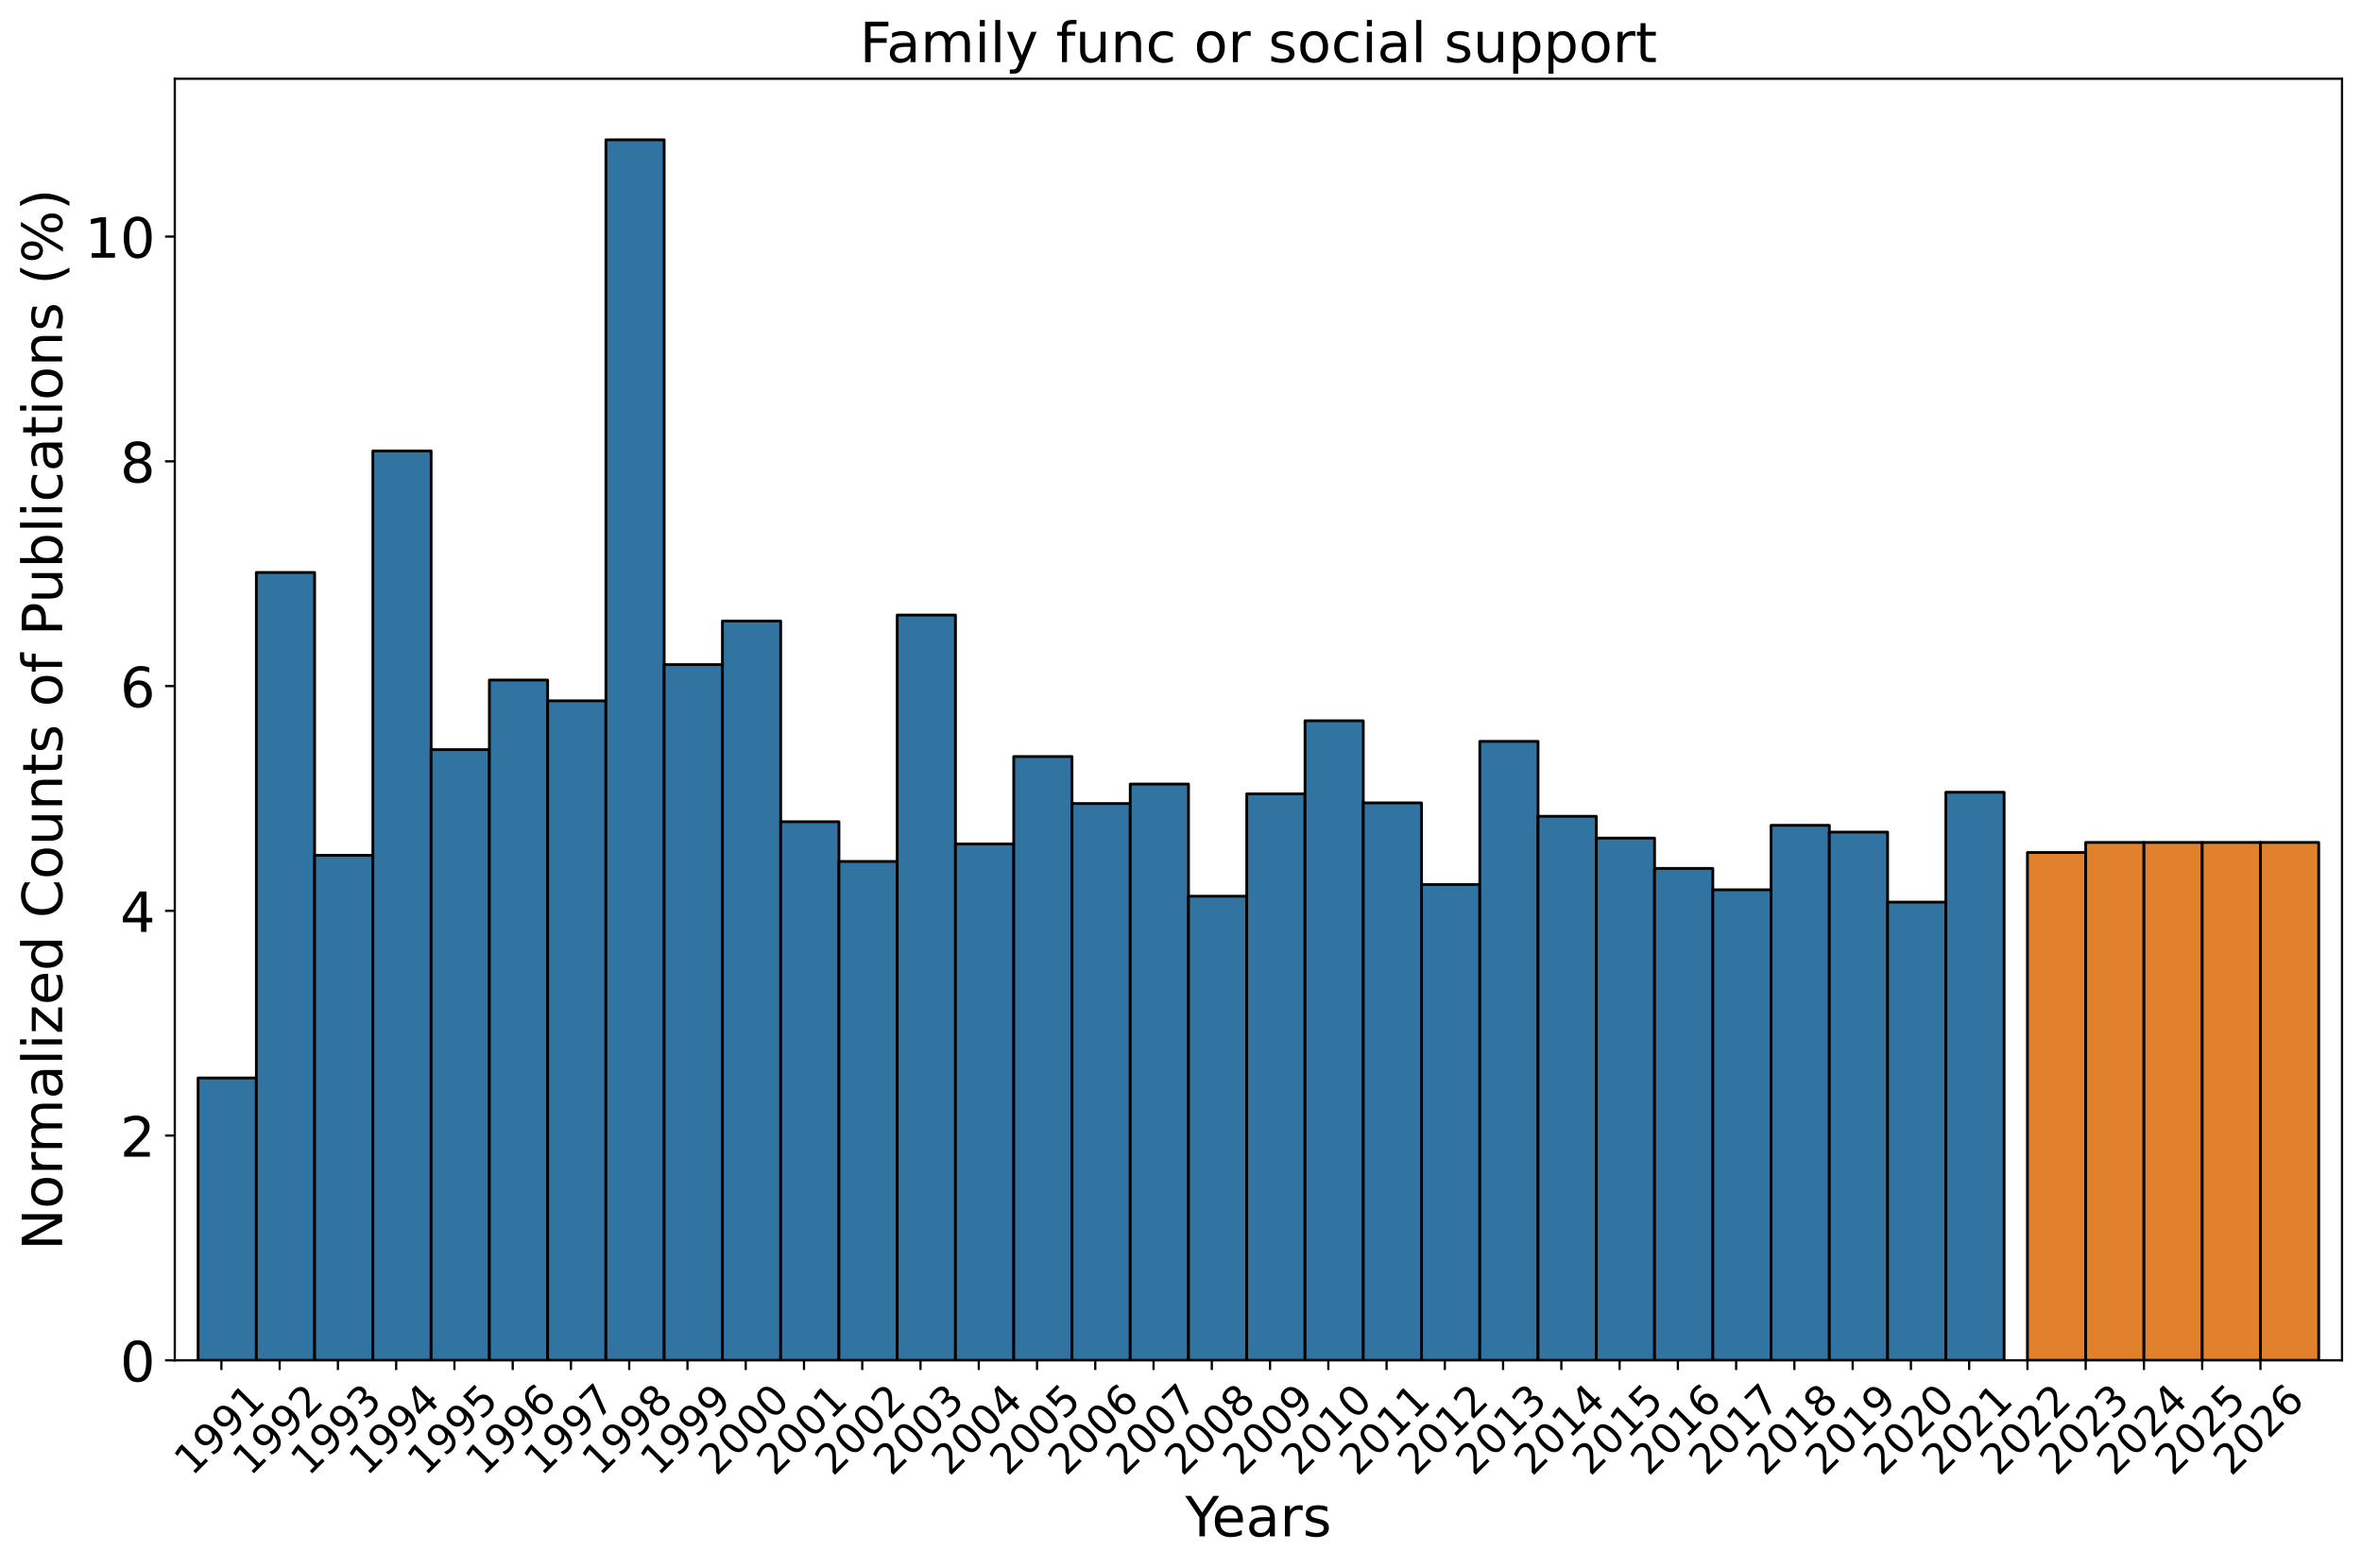 <?xml version="1.0" encoding="utf-8" standalone="no"?>
<!DOCTYPE svg PUBLIC "-//W3C//DTD SVG 1.1//EN"
  "http://www.w3.org/Graphics/SVG/1.1/DTD/svg11.dtd">
<!-- Created with matplotlib (https://matplotlib.org/) -->
<svg height="565.272pt" version="1.1" viewBox="0 0 851.406 565.272" width="851.406pt" xmlns="http://www.w3.org/2000/svg" xmlns:xlink="http://www.w3.org/1999/xlink">
 <defs>
  <style type="text/css">*{stroke-linecap:butt;stroke-linejoin:round;}</style>
 </defs>
 <g id="figure_1">
  <g id="patch_1">
   <path d="M 0 565.272 
L 851.406 565.272 
L 851.406 0 
L 0 0 
z
" style="fill:#ffffff;"/>
  </g>
  <g id="axes_1">
   <g id="patch_2">
    <path d="M 63.006 490.457 
L 844.206 490.457 
L 844.206 28.397 
L 63.006 28.397 
z
" style="fill:#ffffff;"/>
   </g>
   <g id="patch_3">
    <path clip-path="url(#pcd4b962721)" d="M 71.406 490.457 
L 92.406 490.457 
L 92.406 388.659 
L 71.406 388.659 
z
" style="fill:#3274a1;stroke:#000000;stroke-linejoin:miter;"/>
   </g>
   <g id="patch_4">
    <path clip-path="url(#pcd4b962721)" d="M 92.406 490.457 
L 113.406 490.457 
L 113.406 206.399 
L 92.406 206.399 
z
" style="fill:#3274a1;stroke:#000000;stroke-linejoin:miter;"/>
   </g>
   <g id="patch_5">
    <path clip-path="url(#pcd4b962721)" d="M 113.406 490.457 
L 134.406 490.457 
L 134.406 308.364 
L 113.406 308.364 
z
" style="fill:#3274a1;stroke:#000000;stroke-linejoin:miter;"/>
   </g>
   <g id="patch_6">
    <path clip-path="url(#pcd4b962721)" d="M 134.406 490.457 
L 155.406 490.457 
L 155.406 162.585 
L 134.406 162.585 
z
" style="fill:#3274a1;stroke:#000000;stroke-linejoin:miter;"/>
   </g>
   <g id="patch_7">
    <path clip-path="url(#pcd4b962721)" d="M 155.406 490.457 
L 176.406 490.457 
L 176.406 270.263 
L 155.406 270.263 
z
" style="fill:#3274a1;stroke:#000000;stroke-linejoin:miter;"/>
   </g>
   <g id="patch_8">
    <path clip-path="url(#pcd4b962721)" d="M 176.406 490.457 
L 197.406 490.457 
L 197.406 245.183 
L 176.406 245.183 
z
" style="fill:#3274a1;stroke:#000000;stroke-linejoin:miter;"/>
   </g>
   <g id="patch_9">
    <path clip-path="url(#pcd4b962721)" d="M 197.406 490.457 
L 218.406 490.457 
L 218.406 252.668 
L 197.406 252.668 
z
" style="fill:#3274a1;stroke:#000000;stroke-linejoin:miter;"/>
   </g>
   <g id="patch_10">
    <path clip-path="url(#pcd4b962721)" d="M 218.406 490.457 
L 239.406 490.457 
L 239.406 50.4 
L 218.406 50.4 
z
" style="fill:#3274a1;stroke:#000000;stroke-linejoin:miter;"/>
   </g>
   <g id="patch_11">
    <path clip-path="url(#pcd4b962721)" d="M 239.406 490.457 
L 260.406 490.457 
L 260.406 239.61 
L 239.406 239.61 
z
" style="fill:#3274a1;stroke:#000000;stroke-linejoin:miter;"/>
   </g>
   <g id="patch_12">
    <path clip-path="url(#pcd4b962721)" d="M 260.406 490.457 
L 281.406 490.457 
L 281.406 223.907 
L 260.406 223.907 
z
" style="fill:#3274a1;stroke:#000000;stroke-linejoin:miter;"/>
   </g>
   <g id="patch_13">
    <path clip-path="url(#pcd4b962721)" d="M 281.406 490.457 
L 302.406 490.457 
L 302.406 296.276 
L 281.406 296.276 
z
" style="fill:#3274a1;stroke:#000000;stroke-linejoin:miter;"/>
   </g>
   <g id="patch_14">
    <path clip-path="url(#pcd4b962721)" d="M 302.406 490.457 
L 323.406 490.457 
L 323.406 310.598 
L 302.406 310.598 
z
" style="fill:#3274a1;stroke:#000000;stroke-linejoin:miter;"/>
   </g>
   <g id="patch_15">
    <path clip-path="url(#pcd4b962721)" d="M 323.406 490.457 
L 344.406 490.457 
L 344.406 221.752 
L 323.406 221.752 
z
" style="fill:#3274a1;stroke:#000000;stroke-linejoin:miter;"/>
   </g>
   <g id="patch_16">
    <path clip-path="url(#pcd4b962721)" d="M 344.406 490.457 
L 365.406 490.457 
L 365.406 304.271 
L 344.406 304.271 
z
" style="fill:#3274a1;stroke:#000000;stroke-linejoin:miter;"/>
   </g>
   <g id="patch_17">
    <path clip-path="url(#pcd4b962721)" d="M 365.406 490.457 
L 386.406 490.457 
L 386.406 272.771 
L 365.406 272.771 
z
" style="fill:#3274a1;stroke:#000000;stroke-linejoin:miter;"/>
   </g>
   <g id="patch_18">
    <path clip-path="url(#pcd4b962721)" d="M 386.406 490.457 
L 407.406 490.457 
L 407.406 289.704 
L 386.406 289.704 
z
" style="fill:#3274a1;stroke:#000000;stroke-linejoin:miter;"/>
   </g>
   <g id="patch_19">
    <path clip-path="url(#pcd4b962721)" d="M 407.406 490.457 
L 428.406 490.457 
L 428.406 282.685 
L 407.406 282.685 
z
" style="fill:#3274a1;stroke:#000000;stroke-linejoin:miter;"/>
   </g>
   <g id="patch_20">
    <path clip-path="url(#pcd4b962721)" d="M 428.406 490.457 
L 449.406 490.457 
L 449.406 323.128 
L 428.406 323.128 
z
" style="fill:#3274a1;stroke:#000000;stroke-linejoin:miter;"/>
   </g>
   <g id="patch_21">
    <path clip-path="url(#pcd4b962721)" d="M 449.406 490.457 
L 470.406 490.457 
L 470.406 286.216 
L 449.406 286.216 
z
" style="fill:#3274a1;stroke:#000000;stroke-linejoin:miter;"/>
   </g>
   <g id="patch_22">
    <path clip-path="url(#pcd4b962721)" d="M 470.406 490.457 
L 491.406 490.457 
L 491.406 259.88 
L 470.406 259.88 
z
" style="fill:#3274a1;stroke:#000000;stroke-linejoin:miter;"/>
   </g>
   <g id="patch_23">
    <path clip-path="url(#pcd4b962721)" d="M 491.406 490.457 
L 512.406 490.457 
L 512.406 289.487 
L 491.406 289.487 
z
" style="fill:#3274a1;stroke:#000000;stroke-linejoin:miter;"/>
   </g>
   <g id="patch_24">
    <path clip-path="url(#pcd4b962721)" d="M 512.406 490.457 
L 533.406 490.457 
L 533.406 318.909 
L 512.406 318.909 
z
" style="fill:#3274a1;stroke:#000000;stroke-linejoin:miter;"/>
   </g>
   <g id="patch_25">
    <path clip-path="url(#pcd4b962721)" d="M 533.406 490.457 
L 554.406 490.457 
L 554.406 267.302 
L 533.406 267.302 
z
" style="fill:#3274a1;stroke:#000000;stroke-linejoin:miter;"/>
   </g>
   <g id="patch_26">
    <path clip-path="url(#pcd4b962721)" d="M 554.406 490.457 
L 575.406 490.457 
L 575.406 294.309 
L 554.406 294.309 
z
" style="fill:#3274a1;stroke:#000000;stroke-linejoin:miter;"/>
   </g>
   <g id="patch_27">
    <path clip-path="url(#pcd4b962721)" d="M 575.406 490.457 
L 596.406 490.457 
L 596.406 302.178 
L 575.406 302.178 
z
" style="fill:#3274a1;stroke:#000000;stroke-linejoin:miter;"/>
   </g>
   <g id="patch_28">
    <path clip-path="url(#pcd4b962721)" d="M 596.406 490.457 
L 617.406 490.457 
L 617.406 313.102 
L 596.406 313.102 
z
" style="fill:#3274a1;stroke:#000000;stroke-linejoin:miter;"/>
   </g>
   <g id="patch_29">
    <path clip-path="url(#pcd4b962721)" d="M 617.406 490.457 
L 638.406 490.457 
L 638.406 320.818 
L 617.406 320.818 
z
" style="fill:#3274a1;stroke:#000000;stroke-linejoin:miter;"/>
   </g>
   <g id="patch_30">
    <path clip-path="url(#pcd4b962721)" d="M 638.406 490.457 
L 659.406 490.457 
L 659.406 297.571 
L 638.406 297.571 
z
" style="fill:#3274a1;stroke:#000000;stroke-linejoin:miter;"/>
   </g>
   <g id="patch_31">
    <path clip-path="url(#pcd4b962721)" d="M 659.406 490.457 
L 680.406 490.457 
L 680.406 300.011 
L 659.406 300.011 
z
" style="fill:#3274a1;stroke:#000000;stroke-linejoin:miter;"/>
   </g>
   <g id="patch_32">
    <path clip-path="url(#pcd4b962721)" d="M 680.406 490.457 
L 701.406 490.457 
L 701.406 325.27 
L 680.406 325.27 
z
" style="fill:#3274a1;stroke:#000000;stroke-linejoin:miter;"/>
   </g>
   <g id="patch_33">
    <path clip-path="url(#pcd4b962721)" d="M 701.406 490.457 
L 722.406 490.457 
L 722.406 285.639 
L 701.406 285.639 
z
" style="fill:#3274a1;stroke:#000000;stroke-linejoin:miter;"/>
   </g>
   <g id="patch_34">
    <path clip-path="url(#pcd4b962721)" d="M 0 0 
z
" style="fill:#3274a1;stroke:#000000;stroke-linejoin:miter;"/>
   </g>
   <g id="patch_35">
    <path clip-path="url(#pcd4b962721)" d="M 0 0 
z
" style="fill:#3274a1;stroke:#000000;stroke-linejoin:miter;"/>
   </g>
   <g id="patch_36">
    <path clip-path="url(#pcd4b962721)" d="M 0 0 
z
" style="fill:#3274a1;stroke:#000000;stroke-linejoin:miter;"/>
   </g>
   <g id="patch_37">
    <path clip-path="url(#pcd4b962721)" d="M 0 0 
z
" style="fill:#3274a1;stroke:#000000;stroke-linejoin:miter;"/>
   </g>
   <g id="patch_38">
    <path clip-path="url(#pcd4b962721)" d="M 0 0 
z
" style="fill:#3274a1;stroke:#000000;stroke-linejoin:miter;"/>
   </g>
   <g id="patch_39">
    <path clip-path="url(#pcd4b962721)" d="M 0 0 
z
" style="fill:#e1812c;stroke:#000000;stroke-linejoin:miter;"/>
   </g>
   <g id="patch_40">
    <path clip-path="url(#pcd4b962721)" d="M 0 0 
z
" style="fill:#e1812c;stroke:#000000;stroke-linejoin:miter;"/>
   </g>
   <g id="patch_41">
    <path clip-path="url(#pcd4b962721)" d="M 0 0 
z
" style="fill:#e1812c;stroke:#000000;stroke-linejoin:miter;"/>
   </g>
   <g id="patch_42">
    <path clip-path="url(#pcd4b962721)" d="M 0 0 
z
" style="fill:#e1812c;stroke:#000000;stroke-linejoin:miter;"/>
   </g>
   <g id="patch_43">
    <path clip-path="url(#pcd4b962721)" d="M 0 0 
z
" style="fill:#e1812c;stroke:#000000;stroke-linejoin:miter;"/>
   </g>
   <g id="patch_44">
    <path clip-path="url(#pcd4b962721)" d="M 0 0 
z
" style="fill:#e1812c;stroke:#000000;stroke-linejoin:miter;"/>
   </g>
   <g id="patch_45">
    <path clip-path="url(#pcd4b962721)" d="M 0 0 
z
" style="fill:#e1812c;stroke:#000000;stroke-linejoin:miter;"/>
   </g>
   <g id="patch_46">
    <path clip-path="url(#pcd4b962721)" d="M 0 0 
z
" style="fill:#e1812c;stroke:#000000;stroke-linejoin:miter;"/>
   </g>
   <g id="patch_47">
    <path clip-path="url(#pcd4b962721)" d="M 0 0 
z
" style="fill:#e1812c;stroke:#000000;stroke-linejoin:miter;"/>
   </g>
   <g id="patch_48">
    <path clip-path="url(#pcd4b962721)" d="M 0 0 
z
" style="fill:#e1812c;stroke:#000000;stroke-linejoin:miter;"/>
   </g>
   <g id="patch_49">
    <path clip-path="url(#pcd4b962721)" d="M 0 0 
z
" style="fill:#e1812c;stroke:#000000;stroke-linejoin:miter;"/>
   </g>
   <g id="patch_50">
    <path clip-path="url(#pcd4b962721)" d="M 0 0 
z
" style="fill:#e1812c;stroke:#000000;stroke-linejoin:miter;"/>
   </g>
   <g id="patch_51">
    <path clip-path="url(#pcd4b962721)" d="M 0 0 
z
" style="fill:#e1812c;stroke:#000000;stroke-linejoin:miter;"/>
   </g>
   <g id="patch_52">
    <path clip-path="url(#pcd4b962721)" d="M 0 0 
z
" style="fill:#e1812c;stroke:#000000;stroke-linejoin:miter;"/>
   </g>
   <g id="patch_53">
    <path clip-path="url(#pcd4b962721)" d="M 0 0 
z
" style="fill:#e1812c;stroke:#000000;stroke-linejoin:miter;"/>
   </g>
   <g id="patch_54">
    <path clip-path="url(#pcd4b962721)" d="M 0 0 
z
" style="fill:#e1812c;stroke:#000000;stroke-linejoin:miter;"/>
   </g>
   <g id="patch_55">
    <path clip-path="url(#pcd4b962721)" d="M 0 0 
z
" style="fill:#e1812c;stroke:#000000;stroke-linejoin:miter;"/>
   </g>
   <g id="patch_56">
    <path clip-path="url(#pcd4b962721)" d="M 0 0 
z
" style="fill:#e1812c;stroke:#000000;stroke-linejoin:miter;"/>
   </g>
   <g id="patch_57">
    <path clip-path="url(#pcd4b962721)" d="M 0 0 
z
" style="fill:#e1812c;stroke:#000000;stroke-linejoin:miter;"/>
   </g>
   <g id="patch_58">
    <path clip-path="url(#pcd4b962721)" d="M 0 0 
z
" style="fill:#e1812c;stroke:#000000;stroke-linejoin:miter;"/>
   </g>
   <g id="patch_59">
    <path clip-path="url(#pcd4b962721)" d="M 0 0 
z
" style="fill:#e1812c;stroke:#000000;stroke-linejoin:miter;"/>
   </g>
   <g id="patch_60">
    <path clip-path="url(#pcd4b962721)" d="M 0 0 
z
" style="fill:#e1812c;stroke:#000000;stroke-linejoin:miter;"/>
   </g>
   <g id="patch_61">
    <path clip-path="url(#pcd4b962721)" d="M 0 0 
z
" style="fill:#e1812c;stroke:#000000;stroke-linejoin:miter;"/>
   </g>
   <g id="patch_62">
    <path clip-path="url(#pcd4b962721)" d="M 0 0 
z
" style="fill:#e1812c;stroke:#000000;stroke-linejoin:miter;"/>
   </g>
   <g id="patch_63">
    <path clip-path="url(#pcd4b962721)" d="M 0 0 
z
" style="fill:#e1812c;stroke:#000000;stroke-linejoin:miter;"/>
   </g>
   <g id="patch_64">
    <path clip-path="url(#pcd4b962721)" d="M 0 0 
z
" style="fill:#e1812c;stroke:#000000;stroke-linejoin:miter;"/>
   </g>
   <g id="patch_65">
    <path clip-path="url(#pcd4b962721)" d="M 0 0 
z
" style="fill:#e1812c;stroke:#000000;stroke-linejoin:miter;"/>
   </g>
   <g id="patch_66">
    <path clip-path="url(#pcd4b962721)" d="M 0 0 
z
" style="fill:#e1812c;stroke:#000000;stroke-linejoin:miter;"/>
   </g>
   <g id="patch_67">
    <path clip-path="url(#pcd4b962721)" d="M 0 0 
z
" style="fill:#e1812c;stroke:#000000;stroke-linejoin:miter;"/>
   </g>
   <g id="patch_68">
    <path clip-path="url(#pcd4b962721)" d="M 0 0 
z
" style="fill:#e1812c;stroke:#000000;stroke-linejoin:miter;"/>
   </g>
   <g id="patch_69">
    <path clip-path="url(#pcd4b962721)" d="M 0 0 
z
" style="fill:#e1812c;stroke:#000000;stroke-linejoin:miter;"/>
   </g>
   <g id="patch_70">
    <path clip-path="url(#pcd4b962721)" d="M 730.806 490.457 
L 751.806 490.457 
L 751.806 307.379 
L 730.806 307.379 
z
" style="fill:#e1812c;stroke:#000000;stroke-linejoin:miter;"/>
   </g>
   <g id="patch_71">
    <path clip-path="url(#pcd4b962721)" d="M 751.806 490.457 
L 772.806 490.457 
L 772.806 303.737 
L 751.806 303.737 
z
" style="fill:#e1812c;stroke:#000000;stroke-linejoin:miter;"/>
   </g>
   <g id="patch_72">
    <path clip-path="url(#pcd4b962721)" d="M 772.806 490.457 
L 793.806 490.457 
L 793.806 303.737 
L 772.806 303.737 
z
" style="fill:#e1812c;stroke:#000000;stroke-linejoin:miter;"/>
   </g>
   <g id="patch_73">
    <path clip-path="url(#pcd4b962721)" d="M 793.806 490.457 
L 814.806 490.457 
L 814.806 303.737 
L 793.806 303.737 
z
" style="fill:#e1812c;stroke:#000000;stroke-linejoin:miter;"/>
   </g>
   <g id="patch_74">
    <path clip-path="url(#pcd4b962721)" d="M 814.806 490.457 
L 835.806 490.457 
L 835.806 303.737 
L 814.806 303.737 
z
" style="fill:#e1812c;stroke:#000000;stroke-linejoin:miter;"/>
   </g>
   <g id="matplotlib.axis_1">
    <g id="xtick_1">
     <g id="line2d_1">
      <defs>
       <path d="M 0 0 
L 0 3.5 
" id="mc58b0ed72f" style="stroke:#000000;stroke-width:0.8;"/>
      </defs>
      <g>
       <use style="stroke:#000000;stroke-width:0.8;" x="79.806" xlink:href="#mc58b0ed72f" y="490.457"/>
      </g>
     </g>
     <g id="text_1">
      <!-- 1991 -->
      <g transform="translate(69.236 532.51)rotate(-45)scale(0.15 -0.15)">
       <defs>
        <path d="M 12.406 8.297 
L 28.516 8.297 
L 28.516 63.922 
L 10.984 60.406 
L 10.984 69.391 
L 28.422 72.906 
L 38.281 72.906 
L 38.281 8.297 
L 54.391 8.297 
L 54.391 0 
L 12.406 0 
z
" id="DejaVuSans-49"/>
        <path d="M 10.984 1.516 
L 10.984 10.5 
Q 14.703 8.734 18.5 7.812 
Q 22.312 6.891 25.984 6.891 
Q 35.75 6.891 40.891 13.453 
Q 46.047 20.016 46.781 33.406 
Q 43.953 29.203 39.594 26.953 
Q 35.25 24.703 29.984 24.703 
Q 19.047 24.703 12.672 31.312 
Q 6.297 37.938 6.297 49.422 
Q 6.297 60.641 12.938 67.422 
Q 19.578 74.219 30.609 74.219 
Q 43.266 74.219 49.922 64.516 
Q 56.594 54.828 56.594 36.375 
Q 56.594 19.141 48.406 8.859 
Q 40.234 -1.422 26.422 -1.422 
Q 22.703 -1.422 18.891 -0.688 
Q 15.094 0.047 10.984 1.516 
z
M 30.609 32.422 
Q 37.25 32.422 41.125 36.953 
Q 45.016 41.5 45.016 49.422 
Q 45.016 57.281 41.125 61.844 
Q 37.25 66.406 30.609 66.406 
Q 23.969 66.406 20.094 61.844 
Q 16.219 57.281 16.219 49.422 
Q 16.219 41.5 20.094 36.953 
Q 23.969 32.422 30.609 32.422 
z
" id="DejaVuSans-57"/>
       </defs>
       <use xlink:href="#DejaVuSans-49"/>
       <use x="63.623" xlink:href="#DejaVuSans-57"/>
       <use x="127.246" xlink:href="#DejaVuSans-57"/>
       <use x="190.869" xlink:href="#DejaVuSans-49"/>
      </g>
     </g>
    </g>
    <g id="xtick_2">
     <g id="line2d_2">
      <g>
       <use style="stroke:#000000;stroke-width:0.8;" x="100.806" xlink:href="#mc58b0ed72f" y="490.457"/>
      </g>
     </g>
     <g id="text_2">
      <!-- 1992 -->
      <g transform="translate(90.236 532.51)rotate(-45)scale(0.15 -0.15)">
       <defs>
        <path d="M 19.188 8.297 
L 53.609 8.297 
L 53.609 0 
L 7.328 0 
L 7.328 8.297 
Q 12.938 14.109 22.625 23.891 
Q 32.328 33.688 34.812 36.531 
Q 39.547 41.844 41.422 45.531 
Q 43.312 49.219 43.312 52.781 
Q 43.312 58.594 39.234 62.25 
Q 35.156 65.922 28.609 65.922 
Q 23.969 65.922 18.812 64.312 
Q 13.672 62.703 7.812 59.422 
L 7.812 69.391 
Q 13.766 71.781 18.938 73 
Q 24.125 74.219 28.422 74.219 
Q 39.75 74.219 46.484 68.547 
Q 53.219 62.891 53.219 53.422 
Q 53.219 48.922 51.531 44.891 
Q 49.859 40.875 45.406 35.406 
Q 44.188 33.984 37.641 27.219 
Q 31.109 20.453 19.188 8.297 
z
" id="DejaVuSans-50"/>
       </defs>
       <use xlink:href="#DejaVuSans-49"/>
       <use x="63.623" xlink:href="#DejaVuSans-57"/>
       <use x="127.246" xlink:href="#DejaVuSans-57"/>
       <use x="190.869" xlink:href="#DejaVuSans-50"/>
      </g>
     </g>
    </g>
    <g id="xtick_3">
     <g id="line2d_3">
      <g>
       <use style="stroke:#000000;stroke-width:0.8;" x="121.806" xlink:href="#mc58b0ed72f" y="490.457"/>
      </g>
     </g>
     <g id="text_3">
      <!-- 1993 -->
      <g transform="translate(111.236 532.51)rotate(-45)scale(0.15 -0.15)">
       <defs>
        <path d="M 40.578 39.312 
Q 47.656 37.797 51.625 33 
Q 55.609 28.219 55.609 21.188 
Q 55.609 10.406 48.188 4.484 
Q 40.766 -1.422 27.094 -1.422 
Q 22.516 -1.422 17.656 -0.516 
Q 12.797 0.391 7.625 2.203 
L 7.625 11.719 
Q 11.719 9.328 16.594 8.109 
Q 21.484 6.891 26.812 6.891 
Q 36.078 6.891 40.938 10.547 
Q 45.797 14.203 45.797 21.188 
Q 45.797 27.641 41.281 31.266 
Q 36.766 34.906 28.719 34.906 
L 20.219 34.906 
L 20.219 43.016 
L 29.109 43.016 
Q 36.375 43.016 40.234 45.922 
Q 44.094 48.828 44.094 54.297 
Q 44.094 59.906 40.109 62.906 
Q 36.141 65.922 28.719 65.922 
Q 24.656 65.922 20.016 65.031 
Q 15.375 64.156 9.812 62.312 
L 9.812 71.094 
Q 15.438 72.656 20.344 73.438 
Q 25.25 74.219 29.594 74.219 
Q 40.828 74.219 47.359 69.109 
Q 53.906 64.016 53.906 55.328 
Q 53.906 49.266 50.438 45.094 
Q 46.969 40.922 40.578 39.312 
z
" id="DejaVuSans-51"/>
       </defs>
       <use xlink:href="#DejaVuSans-49"/>
       <use x="63.623" xlink:href="#DejaVuSans-57"/>
       <use x="127.246" xlink:href="#DejaVuSans-57"/>
       <use x="190.869" xlink:href="#DejaVuSans-51"/>
      </g>
     </g>
    </g>
    <g id="xtick_4">
     <g id="line2d_4">
      <g>
       <use style="stroke:#000000;stroke-width:0.8;" x="142.806" xlink:href="#mc58b0ed72f" y="490.457"/>
      </g>
     </g>
     <g id="text_4">
      <!-- 1994 -->
      <g transform="translate(132.236 532.51)rotate(-45)scale(0.15 -0.15)">
       <defs>
        <path d="M 37.797 64.312 
L 12.891 25.391 
L 37.797 25.391 
z
M 35.203 72.906 
L 47.609 72.906 
L 47.609 25.391 
L 58.016 25.391 
L 58.016 17.188 
L 47.609 17.188 
L 47.609 0 
L 37.797 0 
L 37.797 17.188 
L 4.891 17.188 
L 4.891 26.703 
z
" id="DejaVuSans-52"/>
       </defs>
       <use xlink:href="#DejaVuSans-49"/>
       <use x="63.623" xlink:href="#DejaVuSans-57"/>
       <use x="127.246" xlink:href="#DejaVuSans-57"/>
       <use x="190.869" xlink:href="#DejaVuSans-52"/>
      </g>
     </g>
    </g>
    <g id="xtick_5">
     <g id="line2d_5">
      <g>
       <use style="stroke:#000000;stroke-width:0.8;" x="163.806" xlink:href="#mc58b0ed72f" y="490.457"/>
      </g>
     </g>
     <g id="text_5">
      <!-- 1995 -->
      <g transform="translate(153.236 532.51)rotate(-45)scale(0.15 -0.15)">
       <defs>
        <path d="M 10.797 72.906 
L 49.516 72.906 
L 49.516 64.594 
L 19.828 64.594 
L 19.828 46.734 
Q 21.969 47.469 24.109 47.828 
Q 26.266 48.188 28.422 48.188 
Q 40.625 48.188 47.75 41.5 
Q 54.891 34.812 54.891 23.391 
Q 54.891 11.625 47.562 5.094 
Q 40.234 -1.422 26.906 -1.422 
Q 22.312 -1.422 17.547 -0.641 
Q 12.797 0.141 7.719 1.703 
L 7.719 11.625 
Q 12.109 9.234 16.797 8.062 
Q 21.484 6.891 26.703 6.891 
Q 35.156 6.891 40.078 11.328 
Q 45.016 15.766 45.016 23.391 
Q 45.016 31 40.078 35.438 
Q 35.156 39.891 26.703 39.891 
Q 22.75 39.891 18.812 39.016 
Q 14.891 38.141 10.797 36.281 
z
" id="DejaVuSans-53"/>
       </defs>
       <use xlink:href="#DejaVuSans-49"/>
       <use x="63.623" xlink:href="#DejaVuSans-57"/>
       <use x="127.246" xlink:href="#DejaVuSans-57"/>
       <use x="190.869" xlink:href="#DejaVuSans-53"/>
      </g>
     </g>
    </g>
    <g id="xtick_6">
     <g id="line2d_6">
      <g>
       <use style="stroke:#000000;stroke-width:0.8;" x="184.806" xlink:href="#mc58b0ed72f" y="490.457"/>
      </g>
     </g>
     <g id="text_6">
      <!-- 1996 -->
      <g transform="translate(174.236 532.51)rotate(-45)scale(0.15 -0.15)">
       <defs>
        <path d="M 33.016 40.375 
Q 26.375 40.375 22.484 35.828 
Q 18.609 31.297 18.609 23.391 
Q 18.609 15.531 22.484 10.953 
Q 26.375 6.391 33.016 6.391 
Q 39.656 6.391 43.531 10.953 
Q 47.406 15.531 47.406 23.391 
Q 47.406 31.297 43.531 35.828 
Q 39.656 40.375 33.016 40.375 
z
M 52.594 71.297 
L 52.594 62.312 
Q 48.875 64.062 45.094 64.984 
Q 41.312 65.922 37.594 65.922 
Q 27.828 65.922 22.672 59.328 
Q 17.531 52.734 16.797 39.406 
Q 19.672 43.656 24.016 45.922 
Q 28.375 48.188 33.594 48.188 
Q 44.578 48.188 50.953 41.516 
Q 57.328 34.859 57.328 23.391 
Q 57.328 12.156 50.688 5.359 
Q 44.047 -1.422 33.016 -1.422 
Q 20.359 -1.422 13.672 8.266 
Q 6.984 17.969 6.984 36.375 
Q 6.984 53.656 15.188 63.938 
Q 23.391 74.219 37.203 74.219 
Q 40.922 74.219 44.703 73.484 
Q 48.484 72.75 52.594 71.297 
z
" id="DejaVuSans-54"/>
       </defs>
       <use xlink:href="#DejaVuSans-49"/>
       <use x="63.623" xlink:href="#DejaVuSans-57"/>
       <use x="127.246" xlink:href="#DejaVuSans-57"/>
       <use x="190.869" xlink:href="#DejaVuSans-54"/>
      </g>
     </g>
    </g>
    <g id="xtick_7">
     <g id="line2d_7">
      <g>
       <use style="stroke:#000000;stroke-width:0.8;" x="205.806" xlink:href="#mc58b0ed72f" y="490.457"/>
      </g>
     </g>
     <g id="text_7">
      <!-- 1997 -->
      <g transform="translate(195.236 532.51)rotate(-45)scale(0.15 -0.15)">
       <defs>
        <path d="M 8.203 72.906 
L 55.078 72.906 
L 55.078 68.703 
L 28.609 0 
L 18.312 0 
L 43.219 64.594 
L 8.203 64.594 
z
" id="DejaVuSans-55"/>
       </defs>
       <use xlink:href="#DejaVuSans-49"/>
       <use x="63.623" xlink:href="#DejaVuSans-57"/>
       <use x="127.246" xlink:href="#DejaVuSans-57"/>
       <use x="190.869" xlink:href="#DejaVuSans-55"/>
      </g>
     </g>
    </g>
    <g id="xtick_8">
     <g id="line2d_8">
      <g>
       <use style="stroke:#000000;stroke-width:0.8;" x="226.806" xlink:href="#mc58b0ed72f" y="490.457"/>
      </g>
     </g>
     <g id="text_8">
      <!-- 1998 -->
      <g transform="translate(216.236 532.51)rotate(-45)scale(0.15 -0.15)">
       <defs>
        <path d="M 31.781 34.625 
Q 24.75 34.625 20.719 30.859 
Q 16.703 27.094 16.703 20.516 
Q 16.703 13.922 20.719 10.156 
Q 24.75 6.391 31.781 6.391 
Q 38.812 6.391 42.859 10.172 
Q 46.922 13.969 46.922 20.516 
Q 46.922 27.094 42.891 30.859 
Q 38.875 34.625 31.781 34.625 
z
M 21.922 38.812 
Q 15.578 40.375 12.031 44.719 
Q 8.5 49.078 8.5 55.328 
Q 8.5 64.062 14.719 69.141 
Q 20.953 74.219 31.781 74.219 
Q 42.672 74.219 48.875 69.141 
Q 55.078 64.062 55.078 55.328 
Q 55.078 49.078 51.531 44.719 
Q 48 40.375 41.703 38.812 
Q 48.828 37.156 52.797 32.312 
Q 56.781 27.484 56.781 20.516 
Q 56.781 9.906 50.312 4.234 
Q 43.844 -1.422 31.781 -1.422 
Q 19.734 -1.422 13.25 4.234 
Q 6.781 9.906 6.781 20.516 
Q 6.781 27.484 10.781 32.312 
Q 14.797 37.156 21.922 38.812 
z
M 18.312 54.391 
Q 18.312 48.734 21.844 45.562 
Q 25.391 42.391 31.781 42.391 
Q 38.141 42.391 41.719 45.562 
Q 45.312 48.734 45.312 54.391 
Q 45.312 60.062 41.719 63.234 
Q 38.141 66.406 31.781 66.406 
Q 25.391 66.406 21.844 63.234 
Q 18.312 60.062 18.312 54.391 
z
" id="DejaVuSans-56"/>
       </defs>
       <use xlink:href="#DejaVuSans-49"/>
       <use x="63.623" xlink:href="#DejaVuSans-57"/>
       <use x="127.246" xlink:href="#DejaVuSans-57"/>
       <use x="190.869" xlink:href="#DejaVuSans-56"/>
      </g>
     </g>
    </g>
    <g id="xtick_9">
     <g id="line2d_9">
      <g>
       <use style="stroke:#000000;stroke-width:0.8;" x="247.806" xlink:href="#mc58b0ed72f" y="490.457"/>
      </g>
     </g>
     <g id="text_9">
      <!-- 1999 -->
      <g transform="translate(237.236 532.51)rotate(-45)scale(0.15 -0.15)">
       <use xlink:href="#DejaVuSans-49"/>
       <use x="63.623" xlink:href="#DejaVuSans-57"/>
       <use x="127.246" xlink:href="#DejaVuSans-57"/>
       <use x="190.869" xlink:href="#DejaVuSans-57"/>
      </g>
     </g>
    </g>
    <g id="xtick_10">
     <g id="line2d_10">
      <g>
       <use style="stroke:#000000;stroke-width:0.8;" x="268.806" xlink:href="#mc58b0ed72f" y="490.457"/>
      </g>
     </g>
     <g id="text_10">
      <!-- 2000 -->
      <g transform="translate(258.236 532.51)rotate(-45)scale(0.15 -0.15)">
       <defs>
        <path d="M 31.781 66.406 
Q 24.172 66.406 20.328 58.906 
Q 16.5 51.422 16.5 36.375 
Q 16.5 21.391 20.328 13.891 
Q 24.172 6.391 31.781 6.391 
Q 39.453 6.391 43.281 13.891 
Q 47.125 21.391 47.125 36.375 
Q 47.125 51.422 43.281 58.906 
Q 39.453 66.406 31.781 66.406 
z
M 31.781 74.219 
Q 44.047 74.219 50.516 64.516 
Q 56.984 54.828 56.984 36.375 
Q 56.984 17.969 50.516 8.266 
Q 44.047 -1.422 31.781 -1.422 
Q 19.531 -1.422 13.062 8.266 
Q 6.594 17.969 6.594 36.375 
Q 6.594 54.828 13.062 64.516 
Q 19.531 74.219 31.781 74.219 
z
" id="DejaVuSans-48"/>
       </defs>
       <use xlink:href="#DejaVuSans-50"/>
       <use x="63.623" xlink:href="#DejaVuSans-48"/>
       <use x="127.246" xlink:href="#DejaVuSans-48"/>
       <use x="190.869" xlink:href="#DejaVuSans-48"/>
      </g>
     </g>
    </g>
    <g id="xtick_11">
     <g id="line2d_11">
      <g>
       <use style="stroke:#000000;stroke-width:0.8;" x="289.806" xlink:href="#mc58b0ed72f" y="490.457"/>
      </g>
     </g>
     <g id="text_11">
      <!-- 2001 -->
      <g transform="translate(279.236 532.51)rotate(-45)scale(0.15 -0.15)">
       <use xlink:href="#DejaVuSans-50"/>
       <use x="63.623" xlink:href="#DejaVuSans-48"/>
       <use x="127.246" xlink:href="#DejaVuSans-48"/>
       <use x="190.869" xlink:href="#DejaVuSans-49"/>
      </g>
     </g>
    </g>
    <g id="xtick_12">
     <g id="line2d_12">
      <g>
       <use style="stroke:#000000;stroke-width:0.8;" x="310.806" xlink:href="#mc58b0ed72f" y="490.457"/>
      </g>
     </g>
     <g id="text_12">
      <!-- 2002 -->
      <g transform="translate(300.236 532.51)rotate(-45)scale(0.15 -0.15)">
       <use xlink:href="#DejaVuSans-50"/>
       <use x="63.623" xlink:href="#DejaVuSans-48"/>
       <use x="127.246" xlink:href="#DejaVuSans-48"/>
       <use x="190.869" xlink:href="#DejaVuSans-50"/>
      </g>
     </g>
    </g>
    <g id="xtick_13">
     <g id="line2d_13">
      <g>
       <use style="stroke:#000000;stroke-width:0.8;" x="331.806" xlink:href="#mc58b0ed72f" y="490.457"/>
      </g>
     </g>
     <g id="text_13">
      <!-- 2003 -->
      <g transform="translate(321.236 532.51)rotate(-45)scale(0.15 -0.15)">
       <use xlink:href="#DejaVuSans-50"/>
       <use x="63.623" xlink:href="#DejaVuSans-48"/>
       <use x="127.246" xlink:href="#DejaVuSans-48"/>
       <use x="190.869" xlink:href="#DejaVuSans-51"/>
      </g>
     </g>
    </g>
    <g id="xtick_14">
     <g id="line2d_14">
      <g>
       <use style="stroke:#000000;stroke-width:0.8;" x="352.806" xlink:href="#mc58b0ed72f" y="490.457"/>
      </g>
     </g>
     <g id="text_14">
      <!-- 2004 -->
      <g transform="translate(342.236 532.51)rotate(-45)scale(0.15 -0.15)">
       <use xlink:href="#DejaVuSans-50"/>
       <use x="63.623" xlink:href="#DejaVuSans-48"/>
       <use x="127.246" xlink:href="#DejaVuSans-48"/>
       <use x="190.869" xlink:href="#DejaVuSans-52"/>
      </g>
     </g>
    </g>
    <g id="xtick_15">
     <g id="line2d_15">
      <g>
       <use style="stroke:#000000;stroke-width:0.8;" x="373.806" xlink:href="#mc58b0ed72f" y="490.457"/>
      </g>
     </g>
     <g id="text_15">
      <!-- 2005 -->
      <g transform="translate(363.236 532.51)rotate(-45)scale(0.15 -0.15)">
       <use xlink:href="#DejaVuSans-50"/>
       <use x="63.623" xlink:href="#DejaVuSans-48"/>
       <use x="127.246" xlink:href="#DejaVuSans-48"/>
       <use x="190.869" xlink:href="#DejaVuSans-53"/>
      </g>
     </g>
    </g>
    <g id="xtick_16">
     <g id="line2d_16">
      <g>
       <use style="stroke:#000000;stroke-width:0.8;" x="394.806" xlink:href="#mc58b0ed72f" y="490.457"/>
      </g>
     </g>
     <g id="text_16">
      <!-- 2006 -->
      <g transform="translate(384.236 532.51)rotate(-45)scale(0.15 -0.15)">
       <use xlink:href="#DejaVuSans-50"/>
       <use x="63.623" xlink:href="#DejaVuSans-48"/>
       <use x="127.246" xlink:href="#DejaVuSans-48"/>
       <use x="190.869" xlink:href="#DejaVuSans-54"/>
      </g>
     </g>
    </g>
    <g id="xtick_17">
     <g id="line2d_17">
      <g>
       <use style="stroke:#000000;stroke-width:0.8;" x="415.806" xlink:href="#mc58b0ed72f" y="490.457"/>
      </g>
     </g>
     <g id="text_17">
      <!-- 2007 -->
      <g transform="translate(405.236 532.51)rotate(-45)scale(0.15 -0.15)">
       <use xlink:href="#DejaVuSans-50"/>
       <use x="63.623" xlink:href="#DejaVuSans-48"/>
       <use x="127.246" xlink:href="#DejaVuSans-48"/>
       <use x="190.869" xlink:href="#DejaVuSans-55"/>
      </g>
     </g>
    </g>
    <g id="xtick_18">
     <g id="line2d_18">
      <g>
       <use style="stroke:#000000;stroke-width:0.8;" x="436.806" xlink:href="#mc58b0ed72f" y="490.457"/>
      </g>
     </g>
     <g id="text_18">
      <!-- 2008 -->
      <g transform="translate(426.236 532.51)rotate(-45)scale(0.15 -0.15)">
       <use xlink:href="#DejaVuSans-50"/>
       <use x="63.623" xlink:href="#DejaVuSans-48"/>
       <use x="127.246" xlink:href="#DejaVuSans-48"/>
       <use x="190.869" xlink:href="#DejaVuSans-56"/>
      </g>
     </g>
    </g>
    <g id="xtick_19">
     <g id="line2d_19">
      <g>
       <use style="stroke:#000000;stroke-width:0.8;" x="457.806" xlink:href="#mc58b0ed72f" y="490.457"/>
      </g>
     </g>
     <g id="text_19">
      <!-- 2009 -->
      <g transform="translate(447.236 532.51)rotate(-45)scale(0.15 -0.15)">
       <use xlink:href="#DejaVuSans-50"/>
       <use x="63.623" xlink:href="#DejaVuSans-48"/>
       <use x="127.246" xlink:href="#DejaVuSans-48"/>
       <use x="190.869" xlink:href="#DejaVuSans-57"/>
      </g>
     </g>
    </g>
    <g id="xtick_20">
     <g id="line2d_20">
      <g>
       <use style="stroke:#000000;stroke-width:0.8;" x="478.806" xlink:href="#mc58b0ed72f" y="490.457"/>
      </g>
     </g>
     <g id="text_20">
      <!-- 2010 -->
      <g transform="translate(468.236 532.51)rotate(-45)scale(0.15 -0.15)">
       <use xlink:href="#DejaVuSans-50"/>
       <use x="63.623" xlink:href="#DejaVuSans-48"/>
       <use x="127.246" xlink:href="#DejaVuSans-49"/>
       <use x="190.869" xlink:href="#DejaVuSans-48"/>
      </g>
     </g>
    </g>
    <g id="xtick_21">
     <g id="line2d_21">
      <g>
       <use style="stroke:#000000;stroke-width:0.8;" x="499.806" xlink:href="#mc58b0ed72f" y="490.457"/>
      </g>
     </g>
     <g id="text_21">
      <!-- 2011 -->
      <g transform="translate(489.236 532.51)rotate(-45)scale(0.15 -0.15)">
       <use xlink:href="#DejaVuSans-50"/>
       <use x="63.623" xlink:href="#DejaVuSans-48"/>
       <use x="127.246" xlink:href="#DejaVuSans-49"/>
       <use x="190.869" xlink:href="#DejaVuSans-49"/>
      </g>
     </g>
    </g>
    <g id="xtick_22">
     <g id="line2d_22">
      <g>
       <use style="stroke:#000000;stroke-width:0.8;" x="520.806" xlink:href="#mc58b0ed72f" y="490.457"/>
      </g>
     </g>
     <g id="text_22">
      <!-- 2012 -->
      <g transform="translate(510.236 532.51)rotate(-45)scale(0.15 -0.15)">
       <use xlink:href="#DejaVuSans-50"/>
       <use x="63.623" xlink:href="#DejaVuSans-48"/>
       <use x="127.246" xlink:href="#DejaVuSans-49"/>
       <use x="190.869" xlink:href="#DejaVuSans-50"/>
      </g>
     </g>
    </g>
    <g id="xtick_23">
     <g id="line2d_23">
      <g>
       <use style="stroke:#000000;stroke-width:0.8;" x="541.806" xlink:href="#mc58b0ed72f" y="490.457"/>
      </g>
     </g>
     <g id="text_23">
      <!-- 2013 -->
      <g transform="translate(531.236 532.51)rotate(-45)scale(0.15 -0.15)">
       <use xlink:href="#DejaVuSans-50"/>
       <use x="63.623" xlink:href="#DejaVuSans-48"/>
       <use x="127.246" xlink:href="#DejaVuSans-49"/>
       <use x="190.869" xlink:href="#DejaVuSans-51"/>
      </g>
     </g>
    </g>
    <g id="xtick_24">
     <g id="line2d_24">
      <g>
       <use style="stroke:#000000;stroke-width:0.8;" x="562.806" xlink:href="#mc58b0ed72f" y="490.457"/>
      </g>
     </g>
     <g id="text_24">
      <!-- 2014 -->
      <g transform="translate(552.236 532.51)rotate(-45)scale(0.15 -0.15)">
       <use xlink:href="#DejaVuSans-50"/>
       <use x="63.623" xlink:href="#DejaVuSans-48"/>
       <use x="127.246" xlink:href="#DejaVuSans-49"/>
       <use x="190.869" xlink:href="#DejaVuSans-52"/>
      </g>
     </g>
    </g>
    <g id="xtick_25">
     <g id="line2d_25">
      <g>
       <use style="stroke:#000000;stroke-width:0.8;" x="583.806" xlink:href="#mc58b0ed72f" y="490.457"/>
      </g>
     </g>
     <g id="text_25">
      <!-- 2015 -->
      <g transform="translate(573.236 532.51)rotate(-45)scale(0.15 -0.15)">
       <use xlink:href="#DejaVuSans-50"/>
       <use x="63.623" xlink:href="#DejaVuSans-48"/>
       <use x="127.246" xlink:href="#DejaVuSans-49"/>
       <use x="190.869" xlink:href="#DejaVuSans-53"/>
      </g>
     </g>
    </g>
    <g id="xtick_26">
     <g id="line2d_26">
      <g>
       <use style="stroke:#000000;stroke-width:0.8;" x="604.806" xlink:href="#mc58b0ed72f" y="490.457"/>
      </g>
     </g>
     <g id="text_26">
      <!-- 2016 -->
      <g transform="translate(594.236 532.51)rotate(-45)scale(0.15 -0.15)">
       <use xlink:href="#DejaVuSans-50"/>
       <use x="63.623" xlink:href="#DejaVuSans-48"/>
       <use x="127.246" xlink:href="#DejaVuSans-49"/>
       <use x="190.869" xlink:href="#DejaVuSans-54"/>
      </g>
     </g>
    </g>
    <g id="xtick_27">
     <g id="line2d_27">
      <g>
       <use style="stroke:#000000;stroke-width:0.8;" x="625.806" xlink:href="#mc58b0ed72f" y="490.457"/>
      </g>
     </g>
     <g id="text_27">
      <!-- 2017 -->
      <g transform="translate(615.236 532.51)rotate(-45)scale(0.15 -0.15)">
       <use xlink:href="#DejaVuSans-50"/>
       <use x="63.623" xlink:href="#DejaVuSans-48"/>
       <use x="127.246" xlink:href="#DejaVuSans-49"/>
       <use x="190.869" xlink:href="#DejaVuSans-55"/>
      </g>
     </g>
    </g>
    <g id="xtick_28">
     <g id="line2d_28">
      <g>
       <use style="stroke:#000000;stroke-width:0.8;" x="646.806" xlink:href="#mc58b0ed72f" y="490.457"/>
      </g>
     </g>
     <g id="text_28">
      <!-- 2018 -->
      <g transform="translate(636.236 532.51)rotate(-45)scale(0.15 -0.15)">
       <use xlink:href="#DejaVuSans-50"/>
       <use x="63.623" xlink:href="#DejaVuSans-48"/>
       <use x="127.246" xlink:href="#DejaVuSans-49"/>
       <use x="190.869" xlink:href="#DejaVuSans-56"/>
      </g>
     </g>
    </g>
    <g id="xtick_29">
     <g id="line2d_29">
      <g>
       <use style="stroke:#000000;stroke-width:0.8;" x="667.806" xlink:href="#mc58b0ed72f" y="490.457"/>
      </g>
     </g>
     <g id="text_29">
      <!-- 2019 -->
      <g transform="translate(657.236 532.51)rotate(-45)scale(0.15 -0.15)">
       <use xlink:href="#DejaVuSans-50"/>
       <use x="63.623" xlink:href="#DejaVuSans-48"/>
       <use x="127.246" xlink:href="#DejaVuSans-49"/>
       <use x="190.869" xlink:href="#DejaVuSans-57"/>
      </g>
     </g>
    </g>
    <g id="xtick_30">
     <g id="line2d_30">
      <g>
       <use style="stroke:#000000;stroke-width:0.8;" x="688.806" xlink:href="#mc58b0ed72f" y="490.457"/>
      </g>
     </g>
     <g id="text_30">
      <!-- 2020 -->
      <g transform="translate(678.236 532.51)rotate(-45)scale(0.15 -0.15)">
       <use xlink:href="#DejaVuSans-50"/>
       <use x="63.623" xlink:href="#DejaVuSans-48"/>
       <use x="127.246" xlink:href="#DejaVuSans-50"/>
       <use x="190.869" xlink:href="#DejaVuSans-48"/>
      </g>
     </g>
    </g>
    <g id="xtick_31">
     <g id="line2d_31">
      <g>
       <use style="stroke:#000000;stroke-width:0.8;" x="709.806" xlink:href="#mc58b0ed72f" y="490.457"/>
      </g>
     </g>
     <g id="text_31">
      <!-- 2021 -->
      <g transform="translate(699.236 532.51)rotate(-45)scale(0.15 -0.15)">
       <use xlink:href="#DejaVuSans-50"/>
       <use x="63.623" xlink:href="#DejaVuSans-48"/>
       <use x="127.246" xlink:href="#DejaVuSans-50"/>
       <use x="190.869" xlink:href="#DejaVuSans-49"/>
      </g>
     </g>
    </g>
    <g id="xtick_32">
     <g id="line2d_32">
      <g>
       <use style="stroke:#000000;stroke-width:0.8;" x="730.806" xlink:href="#mc58b0ed72f" y="490.457"/>
      </g>
     </g>
     <g id="text_32">
      <!-- 2022 -->
      <g transform="translate(720.236 532.51)rotate(-45)scale(0.15 -0.15)">
       <use xlink:href="#DejaVuSans-50"/>
       <use x="63.623" xlink:href="#DejaVuSans-48"/>
       <use x="127.246" xlink:href="#DejaVuSans-50"/>
       <use x="190.869" xlink:href="#DejaVuSans-50"/>
      </g>
     </g>
    </g>
    <g id="xtick_33">
     <g id="line2d_33">
      <g>
       <use style="stroke:#000000;stroke-width:0.8;" x="751.806" xlink:href="#mc58b0ed72f" y="490.457"/>
      </g>
     </g>
     <g id="text_33">
      <!-- 2023 -->
      <g transform="translate(741.236 532.51)rotate(-45)scale(0.15 -0.15)">
       <use xlink:href="#DejaVuSans-50"/>
       <use x="63.623" xlink:href="#DejaVuSans-48"/>
       <use x="127.246" xlink:href="#DejaVuSans-50"/>
       <use x="190.869" xlink:href="#DejaVuSans-51"/>
      </g>
     </g>
    </g>
    <g id="xtick_34">
     <g id="line2d_34">
      <g>
       <use style="stroke:#000000;stroke-width:0.8;" x="772.806" xlink:href="#mc58b0ed72f" y="490.457"/>
      </g>
     </g>
     <g id="text_34">
      <!-- 2024 -->
      <g transform="translate(762.236 532.51)rotate(-45)scale(0.15 -0.15)">
       <use xlink:href="#DejaVuSans-50"/>
       <use x="63.623" xlink:href="#DejaVuSans-48"/>
       <use x="127.246" xlink:href="#DejaVuSans-50"/>
       <use x="190.869" xlink:href="#DejaVuSans-52"/>
      </g>
     </g>
    </g>
    <g id="xtick_35">
     <g id="line2d_35">
      <g>
       <use style="stroke:#000000;stroke-width:0.8;" x="793.806" xlink:href="#mc58b0ed72f" y="490.457"/>
      </g>
     </g>
     <g id="text_35">
      <!-- 2025 -->
      <g transform="translate(783.236 532.51)rotate(-45)scale(0.15 -0.15)">
       <use xlink:href="#DejaVuSans-50"/>
       <use x="63.623" xlink:href="#DejaVuSans-48"/>
       <use x="127.246" xlink:href="#DejaVuSans-50"/>
       <use x="190.869" xlink:href="#DejaVuSans-53"/>
      </g>
     </g>
    </g>
    <g id="xtick_36">
     <g id="line2d_36">
      <g>
       <use style="stroke:#000000;stroke-width:0.8;" x="814.806" xlink:href="#mc58b0ed72f" y="490.457"/>
      </g>
     </g>
     <g id="text_36">
      <!-- 2026 -->
      <g transform="translate(804.236 532.51)rotate(-45)scale(0.15 -0.15)">
       <use xlink:href="#DejaVuSans-50"/>
       <use x="63.623" xlink:href="#DejaVuSans-48"/>
       <use x="127.246" xlink:href="#DejaVuSans-50"/>
       <use x="190.869" xlink:href="#DejaVuSans-54"/>
      </g>
     </g>
    </g>
    <g id="text_37">
     <!-- Years -->
     <g transform="translate(427.222 553.913)scale(0.2 -0.2)">
      <defs>
       <path d="M -0.203 72.906 
L 10.406 72.906 
L 30.609 42.922 
L 50.688 72.906 
L 61.281 72.906 
L 35.5 34.719 
L 35.5 0 
L 25.594 0 
L 25.594 34.719 
z
" id="DejaVuSans-89"/>
       <path d="M 56.203 29.594 
L 56.203 25.203 
L 14.891 25.203 
Q 15.484 15.922 20.484 11.062 
Q 25.484 6.203 34.422 6.203 
Q 39.594 6.203 44.453 7.469 
Q 49.312 8.734 54.109 11.281 
L 54.109 2.781 
Q 49.266 0.734 44.188 -0.344 
Q 39.109 -1.422 33.891 -1.422 
Q 20.797 -1.422 13.156 6.188 
Q 5.516 13.812 5.516 26.812 
Q 5.516 40.234 12.766 48.109 
Q 20.016 56 32.328 56 
Q 43.359 56 49.781 48.891 
Q 56.203 41.797 56.203 29.594 
z
M 47.219 32.234 
Q 47.125 39.594 43.094 43.984 
Q 39.062 48.391 32.422 48.391 
Q 24.906 48.391 20.391 44.141 
Q 15.875 39.891 15.188 32.172 
z
" id="DejaVuSans-101"/>
       <path d="M 34.281 27.484 
Q 23.391 27.484 19.188 25 
Q 14.984 22.516 14.984 16.5 
Q 14.984 11.719 18.141 8.906 
Q 21.297 6.109 26.703 6.109 
Q 34.188 6.109 38.703 11.406 
Q 43.219 16.703 43.219 25.484 
L 43.219 27.484 
z
M 52.203 31.203 
L 52.203 0 
L 43.219 0 
L 43.219 8.297 
Q 40.141 3.328 35.547 0.953 
Q 30.953 -1.422 24.312 -1.422 
Q 15.922 -1.422 10.953 3.297 
Q 6 8.016 6 15.922 
Q 6 25.141 12.172 29.828 
Q 18.359 34.516 30.609 34.516 
L 43.219 34.516 
L 43.219 35.406 
Q 43.219 41.609 39.141 45 
Q 35.062 48.391 27.688 48.391 
Q 23 48.391 18.547 47.266 
Q 14.109 46.141 10.016 43.891 
L 10.016 52.203 
Q 14.938 54.109 19.578 55.047 
Q 24.219 56 28.609 56 
Q 40.484 56 46.344 49.844 
Q 52.203 43.703 52.203 31.203 
z
" id="DejaVuSans-97"/>
       <path d="M 41.109 46.297 
Q 39.594 47.172 37.812 47.578 
Q 36.031 48 33.891 48 
Q 26.266 48 22.188 43.047 
Q 18.109 38.094 18.109 28.812 
L 18.109 0 
L 9.078 0 
L 9.078 54.688 
L 18.109 54.688 
L 18.109 46.188 
Q 20.953 51.172 25.484 53.578 
Q 30.031 56 36.531 56 
Q 37.453 56 38.578 55.875 
Q 39.703 55.766 41.062 55.516 
z
" id="DejaVuSans-114"/>
       <path d="M 44.281 53.078 
L 44.281 44.578 
Q 40.484 46.531 36.375 47.5 
Q 32.281 48.484 27.875 48.484 
Q 21.188 48.484 17.844 46.438 
Q 14.5 44.391 14.5 40.281 
Q 14.5 37.156 16.891 35.375 
Q 19.281 33.594 26.516 31.984 
L 29.594 31.297 
Q 39.156 29.25 43.188 25.516 
Q 47.219 21.781 47.219 15.094 
Q 47.219 7.469 41.188 3.016 
Q 35.156 -1.422 24.609 -1.422 
Q 20.219 -1.422 15.453 -0.562 
Q 10.688 0.297 5.422 2 
L 5.422 11.281 
Q 10.406 8.688 15.234 7.391 
Q 20.062 6.109 24.812 6.109 
Q 31.156 6.109 34.562 8.281 
Q 37.984 10.453 37.984 14.406 
Q 37.984 18.062 35.516 20.016 
Q 33.062 21.969 24.703 23.781 
L 21.578 24.516 
Q 13.234 26.266 9.516 29.906 
Q 5.812 33.547 5.812 39.891 
Q 5.812 47.609 11.281 51.797 
Q 16.75 56 26.812 56 
Q 31.781 56 36.172 55.266 
Q 40.578 54.547 44.281 53.078 
z
" id="DejaVuSans-115"/>
      </defs>
      <use xlink:href="#DejaVuSans-89"/>
      <use x="47.834" xlink:href="#DejaVuSans-101"/>
      <use x="109.357" xlink:href="#DejaVuSans-97"/>
      <use x="170.637" xlink:href="#DejaVuSans-114"/>
      <use x="211.75" xlink:href="#DejaVuSans-115"/>
     </g>
    </g>
   </g>
   <g id="matplotlib.axis_2">
    <g id="ytick_1">
     <g id="line2d_37">
      <defs>
       <path d="M 0 0 
L -3.5 0 
" id="mc59d367d8a" style="stroke:#000000;stroke-width:0.8;"/>
      </defs>
      <g>
       <use style="stroke:#000000;stroke-width:0.8;" x="63.006" xlink:href="#mc59d367d8a" y="490.457"/>
      </g>
     </g>
     <g id="text_38">
      <!-- 0 -->
      <g transform="translate(43.281 498.055)scale(0.2 -0.2)">
       <use xlink:href="#DejaVuSans-48"/>
      </g>
     </g>
    </g>
    <g id="ytick_2">
     <g id="line2d_38">
      <g>
       <use style="stroke:#000000;stroke-width:0.8;" x="63.006" xlink:href="#mc59d367d8a" y="409.426"/>
      </g>
     </g>
     <g id="text_39">
      <!-- 2 -->
      <g transform="translate(43.281 417.024)scale(0.2 -0.2)">
       <use xlink:href="#DejaVuSans-50"/>
      </g>
     </g>
    </g>
    <g id="ytick_3">
     <g id="line2d_39">
      <g>
       <use style="stroke:#000000;stroke-width:0.8;" x="63.006" xlink:href="#mc59d367d8a" y="328.394"/>
      </g>
     </g>
     <g id="text_40">
      <!-- 4 -->
      <g transform="translate(43.281 335.993)scale(0.2 -0.2)">
       <use xlink:href="#DejaVuSans-52"/>
      </g>
     </g>
    </g>
    <g id="ytick_4">
     <g id="line2d_40">
      <g>
       <use style="stroke:#000000;stroke-width:0.8;" x="63.006" xlink:href="#mc59d367d8a" y="247.363"/>
      </g>
     </g>
     <g id="text_41">
      <!-- 6 -->
      <g transform="translate(43.281 254.962)scale(0.2 -0.2)">
       <use xlink:href="#DejaVuSans-54"/>
      </g>
     </g>
    </g>
    <g id="ytick_5">
     <g id="line2d_41">
      <g>
       <use style="stroke:#000000;stroke-width:0.8;" x="63.006" xlink:href="#mc59d367d8a" y="166.332"/>
      </g>
     </g>
     <g id="text_42">
      <!-- 8 -->
      <g transform="translate(43.281 173.93)scale(0.2 -0.2)">
       <use xlink:href="#DejaVuSans-56"/>
      </g>
     </g>
    </g>
    <g id="ytick_6">
     <g id="line2d_42">
      <g>
       <use style="stroke:#000000;stroke-width:0.8;" x="63.006" xlink:href="#mc59d367d8a" y="85.301"/>
      </g>
     </g>
     <g id="text_43">
      <!-- 10 -->
      <g transform="translate(30.556 92.899)scale(0.2 -0.2)">
       <use xlink:href="#DejaVuSans-49"/>
       <use x="63.623" xlink:href="#DejaVuSans-48"/>
      </g>
     </g>
    </g>
    <g id="text_44">
     <!-- Normalized Counts of Publications (%) -->
     <g transform="translate(22.397 450.788)rotate(-90)scale(0.2 -0.2)">
      <defs>
       <path d="M 9.812 72.906 
L 23.094 72.906 
L 55.422 11.922 
L 55.422 72.906 
L 64.984 72.906 
L 64.984 0 
L 51.703 0 
L 19.391 60.984 
L 19.391 0 
L 9.812 0 
z
" id="DejaVuSans-78"/>
       <path d="M 30.609 48.391 
Q 23.391 48.391 19.188 42.75 
Q 14.984 37.109 14.984 27.297 
Q 14.984 17.484 19.156 11.844 
Q 23.344 6.203 30.609 6.203 
Q 37.797 6.203 41.984 11.859 
Q 46.188 17.531 46.188 27.297 
Q 46.188 37.016 41.984 42.703 
Q 37.797 48.391 30.609 48.391 
z
M 30.609 56 
Q 42.328 56 49.016 48.375 
Q 55.719 40.766 55.719 27.297 
Q 55.719 13.875 49.016 6.219 
Q 42.328 -1.422 30.609 -1.422 
Q 18.844 -1.422 12.172 6.219 
Q 5.516 13.875 5.516 27.297 
Q 5.516 40.766 12.172 48.375 
Q 18.844 56 30.609 56 
z
" id="DejaVuSans-111"/>
       <path d="M 52 44.188 
Q 55.375 50.25 60.062 53.125 
Q 64.75 56 71.094 56 
Q 79.641 56 84.281 50.016 
Q 88.922 44.047 88.922 33.016 
L 88.922 0 
L 79.891 0 
L 79.891 32.719 
Q 79.891 40.578 77.094 44.375 
Q 74.312 48.188 68.609 48.188 
Q 61.625 48.188 57.562 43.547 
Q 53.516 38.922 53.516 30.906 
L 53.516 0 
L 44.484 0 
L 44.484 32.719 
Q 44.484 40.625 41.703 44.406 
Q 38.922 48.188 33.109 48.188 
Q 26.219 48.188 22.156 43.531 
Q 18.109 38.875 18.109 30.906 
L 18.109 0 
L 9.078 0 
L 9.078 54.688 
L 18.109 54.688 
L 18.109 46.188 
Q 21.188 51.219 25.484 53.609 
Q 29.781 56 35.688 56 
Q 41.656 56 45.828 52.969 
Q 50 49.953 52 44.188 
z
" id="DejaVuSans-109"/>
       <path d="M 9.422 75.984 
L 18.406 75.984 
L 18.406 0 
L 9.422 0 
z
" id="DejaVuSans-108"/>
       <path d="M 9.422 54.688 
L 18.406 54.688 
L 18.406 0 
L 9.422 0 
z
M 9.422 75.984 
L 18.406 75.984 
L 18.406 64.594 
L 9.422 64.594 
z
" id="DejaVuSans-105"/>
       <path d="M 5.516 54.688 
L 48.188 54.688 
L 48.188 46.484 
L 14.406 7.172 
L 48.188 7.172 
L 48.188 0 
L 4.297 0 
L 4.297 8.203 
L 38.094 47.516 
L 5.516 47.516 
z
" id="DejaVuSans-122"/>
       <path d="M 45.406 46.391 
L 45.406 75.984 
L 54.391 75.984 
L 54.391 0 
L 45.406 0 
L 45.406 8.203 
Q 42.578 3.328 38.25 0.953 
Q 33.938 -1.422 27.875 -1.422 
Q 17.969 -1.422 11.734 6.484 
Q 5.516 14.406 5.516 27.297 
Q 5.516 40.188 11.734 48.094 
Q 17.969 56 27.875 56 
Q 33.938 56 38.25 53.625 
Q 42.578 51.266 45.406 46.391 
z
M 14.797 27.297 
Q 14.797 17.391 18.875 11.75 
Q 22.953 6.109 30.078 6.109 
Q 37.203 6.109 41.297 11.75 
Q 45.406 17.391 45.406 27.297 
Q 45.406 37.203 41.297 42.844 
Q 37.203 48.484 30.078 48.484 
Q 22.953 48.484 18.875 42.844 
Q 14.797 37.203 14.797 27.297 
z
" id="DejaVuSans-100"/>
       <path id="DejaVuSans-32"/>
       <path d="M 64.406 67.281 
L 64.406 56.891 
Q 59.422 61.531 53.781 63.812 
Q 48.141 66.109 41.797 66.109 
Q 29.297 66.109 22.656 58.469 
Q 16.016 50.828 16.016 36.375 
Q 16.016 21.969 22.656 14.328 
Q 29.297 6.688 41.797 6.688 
Q 48.141 6.688 53.781 8.984 
Q 59.422 11.281 64.406 15.922 
L 64.406 5.609 
Q 59.234 2.094 53.438 0.328 
Q 47.656 -1.422 41.219 -1.422 
Q 24.656 -1.422 15.125 8.703 
Q 5.609 18.844 5.609 36.375 
Q 5.609 53.953 15.125 64.078 
Q 24.656 74.219 41.219 74.219 
Q 47.75 74.219 53.531 72.484 
Q 59.328 70.75 64.406 67.281 
z
" id="DejaVuSans-67"/>
       <path d="M 8.5 21.578 
L 8.5 54.688 
L 17.484 54.688 
L 17.484 21.922 
Q 17.484 14.156 20.5 10.266 
Q 23.531 6.391 29.594 6.391 
Q 36.859 6.391 41.078 11.031 
Q 45.312 15.672 45.312 23.688 
L 45.312 54.688 
L 54.297 54.688 
L 54.297 0 
L 45.312 0 
L 45.312 8.406 
Q 42.047 3.422 37.719 1 
Q 33.406 -1.422 27.688 -1.422 
Q 18.266 -1.422 13.375 4.438 
Q 8.5 10.297 8.5 21.578 
z
M 31.109 56 
z
" id="DejaVuSans-117"/>
       <path d="M 54.891 33.016 
L 54.891 0 
L 45.906 0 
L 45.906 32.719 
Q 45.906 40.484 42.875 44.328 
Q 39.844 48.188 33.797 48.188 
Q 26.516 48.188 22.312 43.547 
Q 18.109 38.922 18.109 30.906 
L 18.109 0 
L 9.078 0 
L 9.078 54.688 
L 18.109 54.688 
L 18.109 46.188 
Q 21.344 51.125 25.703 53.562 
Q 30.078 56 35.797 56 
Q 45.219 56 50.047 50.172 
Q 54.891 44.344 54.891 33.016 
z
" id="DejaVuSans-110"/>
       <path d="M 18.312 70.219 
L 18.312 54.688 
L 36.812 54.688 
L 36.812 47.703 
L 18.312 47.703 
L 18.312 18.016 
Q 18.312 11.328 20.141 9.422 
Q 21.969 7.516 27.594 7.516 
L 36.812 7.516 
L 36.812 0 
L 27.594 0 
Q 17.188 0 13.234 3.875 
Q 9.281 7.766 9.281 18.016 
L 9.281 47.703 
L 2.688 47.703 
L 2.688 54.688 
L 9.281 54.688 
L 9.281 70.219 
z
" id="DejaVuSans-116"/>
       <path d="M 37.109 75.984 
L 37.109 68.5 
L 28.516 68.5 
Q 23.688 68.5 21.797 66.547 
Q 19.922 64.594 19.922 59.516 
L 19.922 54.688 
L 34.719 54.688 
L 34.719 47.703 
L 19.922 47.703 
L 19.922 0 
L 10.891 0 
L 10.891 47.703 
L 2.297 47.703 
L 2.297 54.688 
L 10.891 54.688 
L 10.891 58.5 
Q 10.891 67.625 15.141 71.797 
Q 19.391 75.984 28.609 75.984 
z
" id="DejaVuSans-102"/>
       <path d="M 19.672 64.797 
L 19.672 37.406 
L 32.078 37.406 
Q 38.969 37.406 42.719 40.969 
Q 46.484 44.531 46.484 51.125 
Q 46.484 57.672 42.719 61.234 
Q 38.969 64.797 32.078 64.797 
z
M 9.812 72.906 
L 32.078 72.906 
Q 44.344 72.906 50.609 67.359 
Q 56.891 61.812 56.891 51.125 
Q 56.891 40.328 50.609 34.812 
Q 44.344 29.297 32.078 29.297 
L 19.672 29.297 
L 19.672 0 
L 9.812 0 
z
" id="DejaVuSans-80"/>
       <path d="M 48.688 27.297 
Q 48.688 37.203 44.609 42.844 
Q 40.531 48.484 33.406 48.484 
Q 26.266 48.484 22.188 42.844 
Q 18.109 37.203 18.109 27.297 
Q 18.109 17.391 22.188 11.75 
Q 26.266 6.109 33.406 6.109 
Q 40.531 6.109 44.609 11.75 
Q 48.688 17.391 48.688 27.297 
z
M 18.109 46.391 
Q 20.953 51.266 25.266 53.625 
Q 29.594 56 35.594 56 
Q 45.562 56 51.781 48.094 
Q 58.016 40.188 58.016 27.297 
Q 58.016 14.406 51.781 6.484 
Q 45.562 -1.422 35.594 -1.422 
Q 29.594 -1.422 25.266 0.953 
Q 20.953 3.328 18.109 8.203 
L 18.109 0 
L 9.078 0 
L 9.078 75.984 
L 18.109 75.984 
z
" id="DejaVuSans-98"/>
       <path d="M 48.781 52.594 
L 48.781 44.188 
Q 44.969 46.297 41.141 47.344 
Q 37.312 48.391 33.406 48.391 
Q 24.656 48.391 19.812 42.844 
Q 14.984 37.312 14.984 27.297 
Q 14.984 17.281 19.812 11.734 
Q 24.656 6.203 33.406 6.203 
Q 37.312 6.203 41.141 7.25 
Q 44.969 8.297 48.781 10.406 
L 48.781 2.094 
Q 45.016 0.344 40.984 -0.531 
Q 36.969 -1.422 32.422 -1.422 
Q 20.062 -1.422 12.781 6.344 
Q 5.516 14.109 5.516 27.297 
Q 5.516 40.672 12.859 48.328 
Q 20.219 56 33.016 56 
Q 37.156 56 41.109 55.141 
Q 45.062 54.297 48.781 52.594 
z
" id="DejaVuSans-99"/>
       <path d="M 31 75.875 
Q 24.469 64.656 21.281 53.656 
Q 18.109 42.672 18.109 31.391 
Q 18.109 20.125 21.312 9.062 
Q 24.516 -2 31 -13.188 
L 23.188 -13.188 
Q 15.875 -1.703 12.234 9.375 
Q 8.594 20.453 8.594 31.391 
Q 8.594 42.281 12.203 53.312 
Q 15.828 64.359 23.188 75.875 
z
" id="DejaVuSans-40"/>
       <path d="M 72.703 32.078 
Q 68.453 32.078 66.031 28.469 
Q 63.625 24.859 63.625 18.406 
Q 63.625 12.062 66.031 8.422 
Q 68.453 4.781 72.703 4.781 
Q 76.859 4.781 79.266 8.422 
Q 81.688 12.062 81.688 18.406 
Q 81.688 24.812 79.266 28.438 
Q 76.859 32.078 72.703 32.078 
z
M 72.703 38.281 
Q 80.422 38.281 84.953 32.906 
Q 89.5 27.547 89.5 18.406 
Q 89.5 9.281 84.938 3.922 
Q 80.375 -1.422 72.703 -1.422 
Q 64.891 -1.422 60.344 3.922 
Q 55.812 9.281 55.812 18.406 
Q 55.812 27.594 60.375 32.938 
Q 64.938 38.281 72.703 38.281 
z
M 22.312 68.016 
Q 18.109 68.016 15.688 64.375 
Q 13.281 60.75 13.281 54.391 
Q 13.281 47.953 15.672 44.328 
Q 18.062 40.719 22.312 40.719 
Q 26.562 40.719 28.969 44.328 
Q 31.391 47.953 31.391 54.391 
Q 31.391 60.688 28.953 64.344 
Q 26.516 68.016 22.312 68.016 
z
M 66.406 74.219 
L 74.219 74.219 
L 28.609 -1.422 
L 20.797 -1.422 
z
M 22.312 74.219 
Q 30.031 74.219 34.609 68.875 
Q 39.203 63.531 39.203 54.391 
Q 39.203 45.172 34.641 39.844 
Q 30.078 34.516 22.312 34.516 
Q 14.547 34.516 10.031 39.859 
Q 5.516 45.219 5.516 54.391 
Q 5.516 63.484 10.047 68.844 
Q 14.594 74.219 22.312 74.219 
z
" id="DejaVuSans-37"/>
       <path d="M 8.016 75.875 
L 15.828 75.875 
Q 23.141 64.359 26.781 53.312 
Q 30.422 42.281 30.422 31.391 
Q 30.422 20.453 26.781 9.375 
Q 23.141 -1.703 15.828 -13.188 
L 8.016 -13.188 
Q 14.5 -2 17.703 9.062 
Q 20.906 20.125 20.906 31.391 
Q 20.906 42.672 17.703 53.656 
Q 14.5 64.656 8.016 75.875 
z
" id="DejaVuSans-41"/>
      </defs>
      <use xlink:href="#DejaVuSans-78"/>
      <use x="74.805" xlink:href="#DejaVuSans-111"/>
      <use x="135.986" xlink:href="#DejaVuSans-114"/>
      <use x="175.35" xlink:href="#DejaVuSans-109"/>
      <use x="272.762" xlink:href="#DejaVuSans-97"/>
      <use x="334.041" xlink:href="#DejaVuSans-108"/>
      <use x="361.824" xlink:href="#DejaVuSans-105"/>
      <use x="389.607" xlink:href="#DejaVuSans-122"/>
      <use x="442.098" xlink:href="#DejaVuSans-101"/>
      <use x="503.621" xlink:href="#DejaVuSans-100"/>
      <use x="567.098" xlink:href="#DejaVuSans-32"/>
      <use x="598.885" xlink:href="#DejaVuSans-67"/>
      <use x="668.709" xlink:href="#DejaVuSans-111"/>
      <use x="729.891" xlink:href="#DejaVuSans-117"/>
      <use x="793.27" xlink:href="#DejaVuSans-110"/>
      <use x="856.648" xlink:href="#DejaVuSans-116"/>
      <use x="895.857" xlink:href="#DejaVuSans-115"/>
      <use x="947.957" xlink:href="#DejaVuSans-32"/>
      <use x="979.744" xlink:href="#DejaVuSans-111"/>
      <use x="1040.926" xlink:href="#DejaVuSans-102"/>
      <use x="1076.131" xlink:href="#DejaVuSans-32"/>
      <use x="1107.918" xlink:href="#DejaVuSans-80"/>
      <use x="1166.471" xlink:href="#DejaVuSans-117"/>
      <use x="1229.85" xlink:href="#DejaVuSans-98"/>
      <use x="1293.326" xlink:href="#DejaVuSans-108"/>
      <use x="1321.109" xlink:href="#DejaVuSans-105"/>
      <use x="1348.893" xlink:href="#DejaVuSans-99"/>
      <use x="1403.873" xlink:href="#DejaVuSans-97"/>
      <use x="1465.152" xlink:href="#DejaVuSans-116"/>
      <use x="1504.361" xlink:href="#DejaVuSans-105"/>
      <use x="1532.145" xlink:href="#DejaVuSans-111"/>
      <use x="1593.326" xlink:href="#DejaVuSans-110"/>
      <use x="1656.705" xlink:href="#DejaVuSans-115"/>
      <use x="1708.805" xlink:href="#DejaVuSans-32"/>
      <use x="1740.592" xlink:href="#DejaVuSans-40"/>
      <use x="1779.605" xlink:href="#DejaVuSans-37"/>
      <use x="1874.625" xlink:href="#DejaVuSans-41"/>
     </g>
    </g>
   </g>
   <g id="line2d_43">
    <path clip-path="url(#pcd4b962721)" d="M 0 0 
" style="fill:none;stroke:#424242;stroke-linecap:square;stroke-width:2.7;"/>
   </g>
   <g id="line2d_44">
    <path clip-path="url(#pcd4b962721)" d="M 0 0 
" style="fill:none;stroke:#424242;stroke-linecap:square;stroke-width:2.7;"/>
   </g>
   <g id="line2d_45">
    <path clip-path="url(#pcd4b962721)" d="M 0 0 
" style="fill:none;stroke:#424242;stroke-linecap:square;stroke-width:2.7;"/>
   </g>
   <g id="line2d_46">
    <path clip-path="url(#pcd4b962721)" d="M 0 0 
" style="fill:none;stroke:#424242;stroke-linecap:square;stroke-width:2.7;"/>
   </g>
   <g id="line2d_47">
    <path clip-path="url(#pcd4b962721)" d="M 0 0 
" style="fill:none;stroke:#424242;stroke-linecap:square;stroke-width:2.7;"/>
   </g>
   <g id="line2d_48">
    <path clip-path="url(#pcd4b962721)" d="M 0 0 
" style="fill:none;stroke:#424242;stroke-linecap:square;stroke-width:2.7;"/>
   </g>
   <g id="line2d_49">
    <path clip-path="url(#pcd4b962721)" d="M 0 0 
" style="fill:none;stroke:#424242;stroke-linecap:square;stroke-width:2.7;"/>
   </g>
   <g id="line2d_50">
    <path clip-path="url(#pcd4b962721)" d="M 0 0 
" style="fill:none;stroke:#424242;stroke-linecap:square;stroke-width:2.7;"/>
   </g>
   <g id="line2d_51">
    <path clip-path="url(#pcd4b962721)" d="M 0 0 
" style="fill:none;stroke:#424242;stroke-linecap:square;stroke-width:2.7;"/>
   </g>
   <g id="line2d_52">
    <path clip-path="url(#pcd4b962721)" d="M 0 0 
" style="fill:none;stroke:#424242;stroke-linecap:square;stroke-width:2.7;"/>
   </g>
   <g id="line2d_53">
    <path clip-path="url(#pcd4b962721)" d="M 0 0 
" style="fill:none;stroke:#424242;stroke-linecap:square;stroke-width:2.7;"/>
   </g>
   <g id="line2d_54">
    <path clip-path="url(#pcd4b962721)" d="M 0 0 
" style="fill:none;stroke:#424242;stroke-linecap:square;stroke-width:2.7;"/>
   </g>
   <g id="line2d_55">
    <path clip-path="url(#pcd4b962721)" d="M 0 0 
" style="fill:none;stroke:#424242;stroke-linecap:square;stroke-width:2.7;"/>
   </g>
   <g id="line2d_56">
    <path clip-path="url(#pcd4b962721)" d="M 0 0 
" style="fill:none;stroke:#424242;stroke-linecap:square;stroke-width:2.7;"/>
   </g>
   <g id="line2d_57">
    <path clip-path="url(#pcd4b962721)" d="M 0 0 
" style="fill:none;stroke:#424242;stroke-linecap:square;stroke-width:2.7;"/>
   </g>
   <g id="line2d_58">
    <path clip-path="url(#pcd4b962721)" d="M 0 0 
" style="fill:none;stroke:#424242;stroke-linecap:square;stroke-width:2.7;"/>
   </g>
   <g id="line2d_59">
    <path clip-path="url(#pcd4b962721)" d="M 0 0 
" style="fill:none;stroke:#424242;stroke-linecap:square;stroke-width:2.7;"/>
   </g>
   <g id="line2d_60">
    <path clip-path="url(#pcd4b962721)" d="M 0 0 
" style="fill:none;stroke:#424242;stroke-linecap:square;stroke-width:2.7;"/>
   </g>
   <g id="line2d_61">
    <path clip-path="url(#pcd4b962721)" d="M 0 0 
" style="fill:none;stroke:#424242;stroke-linecap:square;stroke-width:2.7;"/>
   </g>
   <g id="line2d_62">
    <path clip-path="url(#pcd4b962721)" d="M 0 0 
" style="fill:none;stroke:#424242;stroke-linecap:square;stroke-width:2.7;"/>
   </g>
   <g id="line2d_63">
    <path clip-path="url(#pcd4b962721)" d="M 0 0 
" style="fill:none;stroke:#424242;stroke-linecap:square;stroke-width:2.7;"/>
   </g>
   <g id="line2d_64">
    <path clip-path="url(#pcd4b962721)" d="M 0 0 
" style="fill:none;stroke:#424242;stroke-linecap:square;stroke-width:2.7;"/>
   </g>
   <g id="line2d_65">
    <path clip-path="url(#pcd4b962721)" d="M 0 0 
" style="fill:none;stroke:#424242;stroke-linecap:square;stroke-width:2.7;"/>
   </g>
   <g id="line2d_66">
    <path clip-path="url(#pcd4b962721)" d="M 0 0 
" style="fill:none;stroke:#424242;stroke-linecap:square;stroke-width:2.7;"/>
   </g>
   <g id="line2d_67">
    <path clip-path="url(#pcd4b962721)" d="M 0 0 
" style="fill:none;stroke:#424242;stroke-linecap:square;stroke-width:2.7;"/>
   </g>
   <g id="line2d_68">
    <path clip-path="url(#pcd4b962721)" d="M 0 0 
" style="fill:none;stroke:#424242;stroke-linecap:square;stroke-width:2.7;"/>
   </g>
   <g id="line2d_69">
    <path clip-path="url(#pcd4b962721)" d="M 0 0 
" style="fill:none;stroke:#424242;stroke-linecap:square;stroke-width:2.7;"/>
   </g>
   <g id="line2d_70">
    <path clip-path="url(#pcd4b962721)" d="M 0 0 
" style="fill:none;stroke:#424242;stroke-linecap:square;stroke-width:2.7;"/>
   </g>
   <g id="line2d_71">
    <path clip-path="url(#pcd4b962721)" d="M 0 0 
" style="fill:none;stroke:#424242;stroke-linecap:square;stroke-width:2.7;"/>
   </g>
   <g id="line2d_72">
    <path clip-path="url(#pcd4b962721)" d="M 0 0 
" style="fill:none;stroke:#424242;stroke-linecap:square;stroke-width:2.7;"/>
   </g>
   <g id="line2d_73">
    <path clip-path="url(#pcd4b962721)" d="M 0 0 
" style="fill:none;stroke:#424242;stroke-linecap:square;stroke-width:2.7;"/>
   </g>
   <g id="line2d_74">
    <path clip-path="url(#pcd4b962721)" d="M 0 0 
" style="fill:none;stroke:#424242;stroke-linecap:square;stroke-width:2.7;"/>
   </g>
   <g id="line2d_75">
    <path clip-path="url(#pcd4b962721)" d="M 0 0 
" style="fill:none;stroke:#424242;stroke-linecap:square;stroke-width:2.7;"/>
   </g>
   <g id="line2d_76">
    <path clip-path="url(#pcd4b962721)" d="M 0 0 
" style="fill:none;stroke:#424242;stroke-linecap:square;stroke-width:2.7;"/>
   </g>
   <g id="line2d_77">
    <path clip-path="url(#pcd4b962721)" d="M 0 0 
" style="fill:none;stroke:#424242;stroke-linecap:square;stroke-width:2.7;"/>
   </g>
   <g id="line2d_78">
    <path clip-path="url(#pcd4b962721)" d="M 0 0 
" style="fill:none;stroke:#424242;stroke-linecap:square;stroke-width:2.7;"/>
   </g>
   <g id="line2d_79">
    <path clip-path="url(#pcd4b962721)" d="M 0 0 
" style="fill:none;stroke:#424242;stroke-linecap:square;stroke-width:2.7;"/>
   </g>
   <g id="line2d_80">
    <path clip-path="url(#pcd4b962721)" d="M 0 0 
" style="fill:none;stroke:#424242;stroke-linecap:square;stroke-width:2.7;"/>
   </g>
   <g id="line2d_81">
    <path clip-path="url(#pcd4b962721)" d="M 0 0 
" style="fill:none;stroke:#424242;stroke-linecap:square;stroke-width:2.7;"/>
   </g>
   <g id="line2d_82">
    <path clip-path="url(#pcd4b962721)" d="M 0 0 
" style="fill:none;stroke:#424242;stroke-linecap:square;stroke-width:2.7;"/>
   </g>
   <g id="line2d_83">
    <path clip-path="url(#pcd4b962721)" d="M 0 0 
" style="fill:none;stroke:#424242;stroke-linecap:square;stroke-width:2.7;"/>
   </g>
   <g id="line2d_84">
    <path clip-path="url(#pcd4b962721)" d="M 0 0 
" style="fill:none;stroke:#424242;stroke-linecap:square;stroke-width:2.7;"/>
   </g>
   <g id="line2d_85">
    <path clip-path="url(#pcd4b962721)" d="M 0 0 
" style="fill:none;stroke:#424242;stroke-linecap:square;stroke-width:2.7;"/>
   </g>
   <g id="line2d_86">
    <path clip-path="url(#pcd4b962721)" d="M 0 0 
" style="fill:none;stroke:#424242;stroke-linecap:square;stroke-width:2.7;"/>
   </g>
   <g id="line2d_87">
    <path clip-path="url(#pcd4b962721)" d="M 0 0 
" style="fill:none;stroke:#424242;stroke-linecap:square;stroke-width:2.7;"/>
   </g>
   <g id="line2d_88">
    <path clip-path="url(#pcd4b962721)" d="M 0 0 
" style="fill:none;stroke:#424242;stroke-linecap:square;stroke-width:2.7;"/>
   </g>
   <g id="line2d_89">
    <path clip-path="url(#pcd4b962721)" d="M 0 0 
" style="fill:none;stroke:#424242;stroke-linecap:square;stroke-width:2.7;"/>
   </g>
   <g id="line2d_90">
    <path clip-path="url(#pcd4b962721)" d="M 0 0 
" style="fill:none;stroke:#424242;stroke-linecap:square;stroke-width:2.7;"/>
   </g>
   <g id="line2d_91">
    <path clip-path="url(#pcd4b962721)" d="M 0 0 
" style="fill:none;stroke:#424242;stroke-linecap:square;stroke-width:2.7;"/>
   </g>
   <g id="line2d_92">
    <path clip-path="url(#pcd4b962721)" d="M 0 0 
" style="fill:none;stroke:#424242;stroke-linecap:square;stroke-width:2.7;"/>
   </g>
   <g id="line2d_93">
    <path clip-path="url(#pcd4b962721)" d="M 0 0 
" style="fill:none;stroke:#424242;stroke-linecap:square;stroke-width:2.7;"/>
   </g>
   <g id="line2d_94">
    <path clip-path="url(#pcd4b962721)" d="M 0 0 
" style="fill:none;stroke:#424242;stroke-linecap:square;stroke-width:2.7;"/>
   </g>
   <g id="line2d_95">
    <path clip-path="url(#pcd4b962721)" d="M 0 0 
" style="fill:none;stroke:#424242;stroke-linecap:square;stroke-width:2.7;"/>
   </g>
   <g id="line2d_96">
    <path clip-path="url(#pcd4b962721)" d="M 0 0 
" style="fill:none;stroke:#424242;stroke-linecap:square;stroke-width:2.7;"/>
   </g>
   <g id="line2d_97">
    <path clip-path="url(#pcd4b962721)" d="M 0 0 
" style="fill:none;stroke:#424242;stroke-linecap:square;stroke-width:2.7;"/>
   </g>
   <g id="line2d_98">
    <path clip-path="url(#pcd4b962721)" d="M 0 0 
" style="fill:none;stroke:#424242;stroke-linecap:square;stroke-width:2.7;"/>
   </g>
   <g id="line2d_99">
    <path clip-path="url(#pcd4b962721)" d="M 0 0 
" style="fill:none;stroke:#424242;stroke-linecap:square;stroke-width:2.7;"/>
   </g>
   <g id="line2d_100">
    <path clip-path="url(#pcd4b962721)" d="M 0 0 
" style="fill:none;stroke:#424242;stroke-linecap:square;stroke-width:2.7;"/>
   </g>
   <g id="line2d_101">
    <path clip-path="url(#pcd4b962721)" d="M 0 0 
" style="fill:none;stroke:#424242;stroke-linecap:square;stroke-width:2.7;"/>
   </g>
   <g id="line2d_102">
    <path clip-path="url(#pcd4b962721)" d="M 0 0 
" style="fill:none;stroke:#424242;stroke-linecap:square;stroke-width:2.7;"/>
   </g>
   <g id="line2d_103">
    <path clip-path="url(#pcd4b962721)" d="M 0 0 
" style="fill:none;stroke:#424242;stroke-linecap:square;stroke-width:2.7;"/>
   </g>
   <g id="line2d_104">
    <path clip-path="url(#pcd4b962721)" d="M 0 0 
" style="fill:none;stroke:#424242;stroke-linecap:square;stroke-width:2.7;"/>
   </g>
   <g id="line2d_105">
    <path clip-path="url(#pcd4b962721)" d="M 0 0 
" style="fill:none;stroke:#424242;stroke-linecap:square;stroke-width:2.7;"/>
   </g>
   <g id="line2d_106">
    <path clip-path="url(#pcd4b962721)" d="M 0 0 
" style="fill:none;stroke:#424242;stroke-linecap:square;stroke-width:2.7;"/>
   </g>
   <g id="line2d_107">
    <path clip-path="url(#pcd4b962721)" d="M 0 0 
" style="fill:none;stroke:#424242;stroke-linecap:square;stroke-width:2.7;"/>
   </g>
   <g id="line2d_108">
    <path clip-path="url(#pcd4b962721)" d="M 0 0 
" style="fill:none;stroke:#424242;stroke-linecap:square;stroke-width:2.7;"/>
   </g>
   <g id="line2d_109">
    <path clip-path="url(#pcd4b962721)" d="M 0 0 
" style="fill:none;stroke:#424242;stroke-linecap:square;stroke-width:2.7;"/>
   </g>
   <g id="line2d_110">
    <path clip-path="url(#pcd4b962721)" d="M 0 0 
" style="fill:none;stroke:#424242;stroke-linecap:square;stroke-width:2.7;"/>
   </g>
   <g id="line2d_111">
    <path clip-path="url(#pcd4b962721)" d="M 0 0 
" style="fill:none;stroke:#424242;stroke-linecap:square;stroke-width:2.7;"/>
   </g>
   <g id="line2d_112">
    <path clip-path="url(#pcd4b962721)" d="M 0 0 
" style="fill:none;stroke:#424242;stroke-linecap:square;stroke-width:2.7;"/>
   </g>
   <g id="line2d_113">
    <path clip-path="url(#pcd4b962721)" d="M 0 0 
" style="fill:none;stroke:#424242;stroke-linecap:square;stroke-width:2.7;"/>
   </g>
   <g id="line2d_114">
    <path clip-path="url(#pcd4b962721)" d="M 0 0 
" style="fill:none;stroke:#424242;stroke-linecap:square;stroke-width:2.7;"/>
   </g>
   <g id="patch_75">
    <path d="M 63.006 490.457 
L 63.006 28.397 
" style="fill:none;stroke:#000000;stroke-linecap:square;stroke-linejoin:miter;stroke-width:0.8;"/>
   </g>
   <g id="patch_76">
    <path d="M 844.206 490.457 
L 844.206 28.397 
" style="fill:none;stroke:#000000;stroke-linecap:square;stroke-linejoin:miter;stroke-width:0.8;"/>
   </g>
   <g id="patch_77">
    <path d="M 63.006 490.457 
L 844.206 490.457 
" style="fill:none;stroke:#000000;stroke-linecap:square;stroke-linejoin:miter;stroke-width:0.8;"/>
   </g>
   <g id="patch_78">
    <path d="M 63.006 28.397 
L 844.206 28.397 
" style="fill:none;stroke:#000000;stroke-linecap:square;stroke-linejoin:miter;stroke-width:0.8;"/>
   </g>
   <g id="text_45">
    <!-- Family func or social support -->
    <g transform="translate(309.883 22.397)scale(0.2 -0.2)">
     <defs>
      <path d="M 9.812 72.906 
L 51.703 72.906 
L 51.703 64.594 
L 19.672 64.594 
L 19.672 43.109 
L 48.578 43.109 
L 48.578 34.812 
L 19.672 34.812 
L 19.672 0 
L 9.812 0 
z
" id="DejaVuSans-70"/>
      <path d="M 32.172 -5.078 
Q 28.375 -14.844 24.75 -17.812 
Q 21.141 -20.797 15.094 -20.797 
L 7.906 -20.797 
L 7.906 -13.281 
L 13.188 -13.281 
Q 16.891 -13.281 18.938 -11.516 
Q 21 -9.766 23.484 -3.219 
L 25.094 0.875 
L 2.984 54.688 
L 12.5 54.688 
L 29.594 11.922 
L 46.688 54.688 
L 56.203 54.688 
z
" id="DejaVuSans-121"/>
      <path d="M 18.109 8.203 
L 18.109 -20.797 
L 9.078 -20.797 
L 9.078 54.688 
L 18.109 54.688 
L 18.109 46.391 
Q 20.953 51.266 25.266 53.625 
Q 29.594 56 35.594 56 
Q 45.562 56 51.781 48.094 
Q 58.016 40.188 58.016 27.297 
Q 58.016 14.406 51.781 6.484 
Q 45.562 -1.422 35.594 -1.422 
Q 29.594 -1.422 25.266 0.953 
Q 20.953 3.328 18.109 8.203 
z
M 48.688 27.297 
Q 48.688 37.203 44.609 42.844 
Q 40.531 48.484 33.406 48.484 
Q 26.266 48.484 22.188 42.844 
Q 18.109 37.203 18.109 27.297 
Q 18.109 17.391 22.188 11.75 
Q 26.266 6.109 33.406 6.109 
Q 40.531 6.109 44.609 11.75 
Q 48.688 17.391 48.688 27.297 
z
" id="DejaVuSans-112"/>
     </defs>
     <use xlink:href="#DejaVuSans-70"/>
     <use x="48.395" xlink:href="#DejaVuSans-97"/>
     <use x="109.674" xlink:href="#DejaVuSans-109"/>
     <use x="207.086" xlink:href="#DejaVuSans-105"/>
     <use x="234.869" xlink:href="#DejaVuSans-108"/>
     <use x="262.652" xlink:href="#DejaVuSans-121"/>
     <use x="321.832" xlink:href="#DejaVuSans-32"/>
     <use x="353.619" xlink:href="#DejaVuSans-102"/>
     <use x="388.824" xlink:href="#DejaVuSans-117"/>
     <use x="452.203" xlink:href="#DejaVuSans-110"/>
     <use x="515.582" xlink:href="#DejaVuSans-99"/>
     <use x="570.562" xlink:href="#DejaVuSans-32"/>
     <use x="602.35" xlink:href="#DejaVuSans-111"/>
     <use x="663.531" xlink:href="#DejaVuSans-114"/>
     <use x="704.645" xlink:href="#DejaVuSans-32"/>
     <use x="736.432" xlink:href="#DejaVuSans-115"/>
     <use x="788.531" xlink:href="#DejaVuSans-111"/>
     <use x="849.713" xlink:href="#DejaVuSans-99"/>
     <use x="904.693" xlink:href="#DejaVuSans-105"/>
     <use x="932.477" xlink:href="#DejaVuSans-97"/>
     <use x="993.756" xlink:href="#DejaVuSans-108"/>
     <use x="1021.539" xlink:href="#DejaVuSans-32"/>
     <use x="1053.326" xlink:href="#DejaVuSans-115"/>
     <use x="1105.426" xlink:href="#DejaVuSans-117"/>
     <use x="1168.805" xlink:href="#DejaVuSans-112"/>
     <use x="1232.281" xlink:href="#DejaVuSans-112"/>
     <use x="1295.758" xlink:href="#DejaVuSans-111"/>
     <use x="1356.939" xlink:href="#DejaVuSans-114"/>
     <use x="1398.053" xlink:href="#DejaVuSans-116"/>
    </g>
   </g>
  </g>
 </g>
 <defs>
  <clipPath id="pcd4b962721">
   <rect height="462.06" width="781.2" x="63.006" y="28.397"/>
  </clipPath>
 </defs>
</svg>
